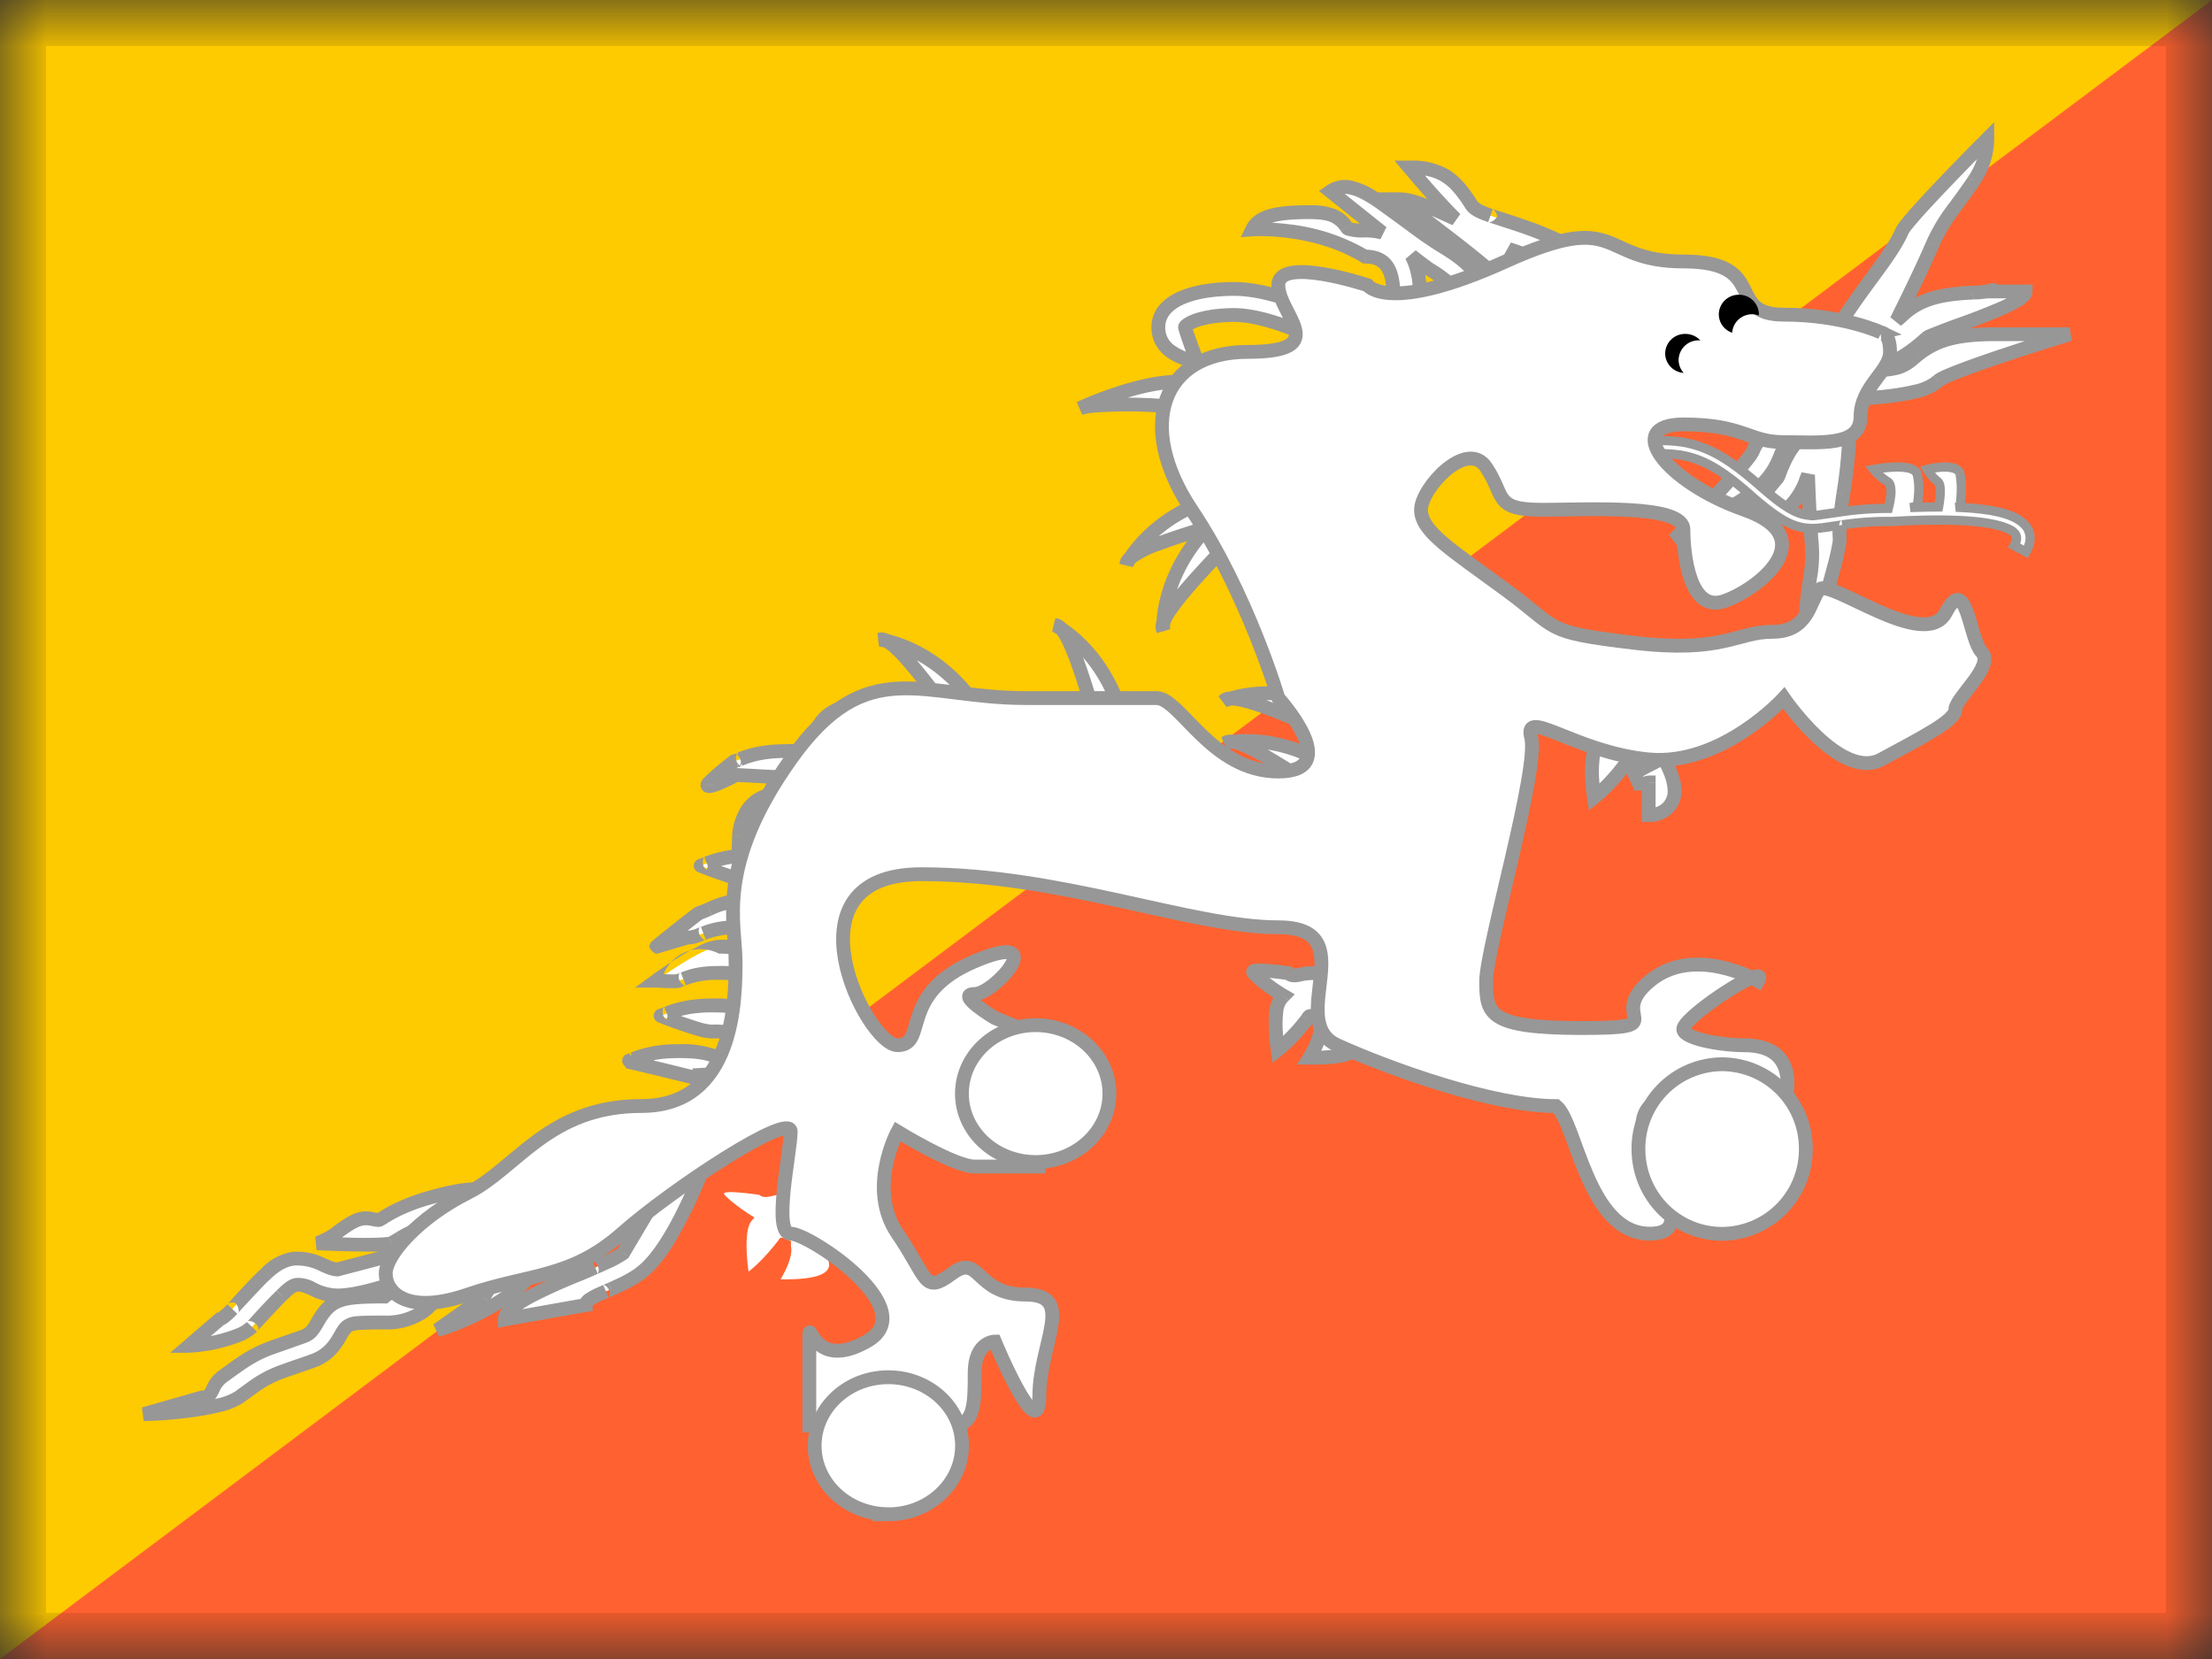 <svg xmlns="http://www.w3.org/2000/svg" fill="none" viewBox="0 0 24 18"><rect x="0" y="0" width="24" height="18" fill="#333333" stroke="none"/><g clip-path="url(#a)"><mask id="b" width="24" height="18" x="0" y="0" maskUnits="userSpaceOnUse" style="mask-type:luminance"><path fill="#fff" d="M0 0h24v18H0z"/></mask><g mask="url(#b)"><path fill="#FF6230" fill-rule="evenodd" d="M0 0h24v18H0V0Z" clip-rule="evenodd"/><path fill="#FECA00" fill-rule="evenodd" d="M0 0v18L24 0H0Z" clip-rule="evenodd"/><path fill="#fff" fill-rule="evenodd" d="m19.745 3.896.387.237-.357.205c.32 0 1.04-.029 1.22-.18l.033-.026c.135-.11 1.428-.506 1.428-.506h-.805c-.441 0-.654.07-.857.235l-.034.029c-.117.097-.188.124-.42.124l-.049.028.04-.076c.172.003.362-.105.576-.301.023-.021.149-.067.307-.124.318-.115.764-.276.764-.38h-.362l.006-.01.002-.001a.868.868 0 0 1-.218.025 2.874 2.874 0 0 0-.246.02c-.207.03-.37.091-.502.212a1.857 1.857 0 0 1-.08.07c.169-.34.299-.616.39-.826.05-.116.111-.22.191-.334l.044-.06a7.71 7.71 0 0 0 .213-.297.817.817 0 0 0 .146-.454s-.868.868-.929 1.007c-.064.15-.18.308-.32.499-.17.232-.376.512-.568.884Zm-2.64-.858.153-.24a3.783 3.783 0 0 0-.645-.311 14.654 14.654 0 0 0-.442-.147c-.125-.043-.18-.076-.208-.12-.19-.302-.34-.402-.672-.402 0 0 .268.324.5.557-.383-.178-.497-.213-.623-.213 0 0 1.124.828 1.123.907l.29.004c.002-.132-.07-.253-.212-.37a3.492 3.492 0 0 1 .736.336ZM14.92 2.16c-.202-.13-.349-.174-.485-.082l.56.447a.725.725 0 0 0-.185-.023.554.554 0 0 1-.183-.02l-.007-.003a.055.055 0 0 1-.011-.014l-.004-.005c-.078-.113-.176-.157-.4-.157-.354 0-.55.042-.62.187 0 0 .673-.045 1.225.295.23 0 .327.145.303.518l.29.017c.014-.225-.015-.408-.089-.544.102.079.176.136.196.148.15.09.239.169.267.222l.002.003a.03.03 0 0 1 .004.013c0 .004-.006.007-.018.016l-.006.005.174.226c.138-.1.18-.246.103-.392-.058-.11-.182-.217-.372-.333a4.187 4.187 0 0 1-.237-.157l-.113-.083c-.13-.096-.33-.242-.394-.284Zm-1.53 1.259c.214 0 .514.086.897.261l.123-.256c-.417-.191-.755-.288-1.02-.288-.463 0-.823.134-.823.416 0 .201.159.324.423.375 0 0-.133-.34-.133-.375 0-.013.03-.041.111-.072.105-.039.257-.061.422-.061Zm-.482.732-.042.28c-.41-.058-1.023-.05-1.152 0 0 0 .737-.345 1.194-.28Zm.377 1.52-.084-.272c-.567.166-.845.512-.94.656-.025.023-.039.044-.039.065 0 0 .013-.024.04-.065.107-.096.427-.207.839-.33-.404.425-.47.86-.48 1.032-.011.032-.012.058-.002.076 0 0-.002-.028.001-.076.052-.156.335-.47.694-.845l-.204-.19.175-.052Zm1.096 2.272.11-.262c-.541-.237-.977-.15-1.142-.101-.034 0-.058.009-.071.025 0 0 .025-.011.071-.025.165-.005.556.154 1.032.363Zm.1.404-.155.238c-.432-.288-.79-.513-.953-.536.172-.02.615-.03 1.107.298ZM13.3 8.06s.026-.007.074-.012c-.033-.005-.058-.002-.074.012Zm-1.4-.214.27-.083c-.165-.568-.511-.846-.655-.94-.023-.026-.045-.039-.066-.039 0 0 .025.012.066.039.109.123.239.524.384 1.023Zm-1.342-.233-.226.17c-.308-.419-.567-.752-.712-.83.168.04.588.183.938.66Zm-1.012-.674s.027.003.074.015c-.03-.017-.055-.022-.074-.015Zm8.544 1.117-.105.198.064-.033c.079.144.12.258.12.355 0 .16-.117.267-.28.267V8.49c-.033 0-.083.047-.083.087a.591.591 0 0 0-.078-.19l.109-.056c-.13-.053-.196-.047-.225-.01-.11.14-.214.25-.317.332 0 0-.065-.427.028-.546.168-.214.44-.214.767-.05Zm-3.311 2.856v-.354h-.57a.429.429 0 0 0-.092.013c-.053.011-.1.021-.138-.013 0 0-.407-.06-.382-.009.015.031.17.16.33.255a.503.503 0 0 0-.036.041c-.093.12-.028.547-.028.547a2.004 2.004 0 0 0 .328-.348c.018-.028.023-.035.134.02a.153.153 0 0 0 0 .063c.02.136-.116.348-.116.348h.002c.165 0 .526 0 .526-.16 0-.058-.056-.13-.117-.208a1.388 1.388 0 0 1-.11-.156l.037-.039h.232Z" clip-rule="evenodd"/><path fill="#979797" d="m20.132 4.133.037.065.11-.063-.107-.066-.04.064Zm-.387-.237-.067-.035-.032.062.06.037.039-.064Zm.03.442-.037-.065-.245.14h.282v-.075Zm1.22-.18-.047-.057.048.058Zm.033-.026-.047-.058.047.058Zm1.428-.506.022.071-.022-.146v.075Zm-1.662.235-.047-.058.047.058Zm-.034.029-.048-.058.048.058Zm-.42.124V3.94h-.02l-.017.01.037.065Zm-.049.028-.066-.034-.115.225.219-.126-.038-.065Zm.04-.076v-.075h-.046l-.021.041.066.034Zm.576-.301.05.055-.05-.055Zm.307-.124.025.07-.025-.07Zm.764-.38h.075v-.074h-.075v.075Zm-.362 0v-.074.075Zm0 0-.065-.037-.067.114.132-.001v-.075Zm0 0 .065.038v-.001l-.064-.038Zm.006-.01-.058-.046.058.047Zm.002-.001-.059-.047.059.047Zm-.002-.002-.026-.07.026.07Zm-.216.027.005.074-.005-.074Zm-.246.02.01.075-.01-.074Zm-.502.212.05.055-.05-.055Zm-.08.07-.068-.034.115.092-.047-.058Zm.39-.826-.069-.03.07.03Zm.191-.334.062.043-.062-.043Zm.044-.06.06.044-.06-.044Zm0 0-.059-.046-.001.001.06.044Zm0 0 .06.045.001-.001-.06-.045Zm0 0-.06-.045.06.044Zm.213-.297-.063-.04.063.04Zm.146-.454h.075v-.18l-.128.127.053.053Zm-.929 1.007-.068-.03.068.03Zm-.32.499.059.046.001-.002-.06-.044Zm0 0-.06-.046.06.046Zm0 0-.06-.046v.001l.06.045Zm-3.055-.215.063.04.041-.064-.066-.04-.038.064Zm-.153.241-.039.065.063.037.04-.062-.064-.04Zm-.492-.551.027-.07-.027.07Zm-.442-.147-.024.07.049-.141-.025.07Zm-.208-.12.064-.04-.064.04Zm-.672-.402v-.075h-.16l.102.123.058-.048Zm.5.557-.032.068.085-.12-.053.052Zm-.623-.213v-.075h-.229l.184.135.045-.06Zm1.123.907-.075-.001-.002.075.076.001V3.07Zm.29.004v.075l.074.001.001-.074-.075-.002Zm-.212-.37.024-.072-.072.13.048-.059Zm.14.048-.025.07.026-.07Zm-2.073-.674-.042-.062-.084.057.08.063.046-.058Zm.485.082-.04.063.04-.063Zm.076.365-.02.072.066-.13-.046.058Zm-.37-.043.03-.069-.03.07Zm0 0 .029-.07-.029.07Zm-.006-.003-.042.062.042-.062Zm-.011-.014-.061.043.061-.043Zm0 0-.062.042.061-.043Zm-.004-.005-.061.043.061-.043Zm-1.02.03-.068-.032-.055.116.128-.009-.005-.075Zm1.225.295-.04.064.019.011h.02v-.075Zm.303.518-.075-.005-.004.075.075.004.004-.074Zm.29.017-.004.075.075.004.004-.074-.075-.005Zm-.089-.544.046-.06-.112.095.066-.035Zm.196.148.04-.064-.04.064Zm.267.222-.066.035.066-.035Zm.002.003-.067.035.067-.035Zm.004.013.074.01-.074-.01Zm-.018.016-.043-.06.043.06Zm-.006.005-.044-.061-.062.045.047.061.06-.045Zm.174.226-.059.046.045.058.059-.043-.045-.06Zm.103-.392-.067.035.067-.035Zm-.372-.333-.039.064.04-.064Zm-.237-.157-.044.06.043-.06Zm-.113-.083-.045.06.045-.06Zm0 0 .044-.06-.044.06Zm0 0 .044-.06-.044.06Zm0 0-.045.06.045-.06Zm-1.027 1.236-.032.068.067.03.032-.065-.067-.033Zm.123-.256.068.033.033-.07-.07-.031-.03.068Zm-1.42.503L12.976 4l.134.025-.05-.126-.07.027Zm-.022-.447.027.07-.027-.07Zm-.102.95-.011.075.074.01.01-.073-.073-.011Zm.042-.28.074.012.011-.075-.075-.01-.01.074Zm-1.194.28-.032-.067.059.138-.027-.07Zm1.487.969.072-.022-.022-.07-.07.02.02.072Zm.084.271.02.072.074-.021-.023-.073-.071.022Zm-1.063.45h-.075l.143.033-.068-.033Zm.879-.396.054.052.194-.204-.27.08.022.072Zm-.482 1.109-.065.037.14-.042-.075.005Zm.695-.921.055.052.052-.055-.056-.052-.05.055Zm-.204-.19-.022-.072-.125.038.096.089.05-.055Zm1.381 1.96.07.029.028-.068-.068-.03-.03.068Zm-.11.26-.03.07.07.03.029-.07-.07-.03Zm-1.103-.337-.058-.048.088.116-.03-.068Zm1.048.98-.041.063.063.042.041-.064-.063-.04Zm.154-.238.063.04.04-.061-.061-.041-.042.062ZM13.3 8.06l-.049-.058.066.13-.017-.072Zm-1.13-.297.023.072.07-.022-.02-.071-.072.02Zm-.27.083-.072.021.02.073.074-.022-.023-.072Zm-.45-1.062v-.075l-.034.142.033-.067Zm-1.118 1-.06.044.044.061.061-.045-.045-.06Zm.226-.171.045.06.06-.045-.045-.06-.06.045Zm-1.012-.674-.026-.07.017.145.009-.075Zm8.44 1.315-.067-.035-.112.211.213-.11-.035-.066Zm.104-.198.066.035.036-.068-.069-.034-.033.067Zm-.041.165.066-.036-.035-.065-.066.034.035.067Zm-.16.622h-.076v.075h.075v-.075Zm0-.354h.074v-.075h-.075v.075Zm-.161-.102-.035-.067-.068.035.037.068.066-.036Zm.109-.057.034.067.144-.074-.15-.062-.028.07Zm-.225-.01.059.047-.059-.047Zm-.317.332-.074.011.019.129.102-.081-.047-.059Zm.028-.546-.059-.047.06.047Zm-2.544 2.452h.075v-.075h-.075v.075Zm0 .354v.075h.075v-.075h-.075Zm-.662-.34.016.072-.016-.073Zm-.138-.014.05-.055-.016-.016-.023-.003-.01.074Zm-.382-.009-.068.033.068-.033Zm.33.255.054.053.067-.069-.083-.049-.038.065Zm-.036.041.059.046-.059-.046Zm-.028.547-.075.01.02.13.101-.082-.046-.058Zm.317-.332-.06-.046.06.046Zm.011-.016.063.041-.063-.041Zm.134.02.072.02.019-.06-.058-.028-.033.067Zm0 .063.074-.01-.074.01Zm-.116.348-.063-.04-.075.115h.138v-.075Zm.002 0V11.4v.075Zm.41-.368-.06.045.06-.045Zm-.11-.156-.055-.051-.038.04.028.048.065-.037Zm.037-.039v-.075h-.033l-.022.024.054.051Zm5.624-6.843-.388-.237-.078.128.387.237.079-.128Zm-.36.334.357-.205-.074-.13-.357.205.074.13Zm1.136-.302a.52.52 0 0 1-.192.076c-.093.023-.207.04-.326.053a6.604 6.604 0 0 1-.655.033v.15c.162 0 .425-.008.67-.034.124-.013.244-.031.346-.056a.65.65 0 0 0 .253-.106l-.096-.116Zm.032-.026-.032.026.096.116.032-.027-.096-.115Zm1.476-.45-.022-.07h-.003a1.393 1.393 0 0 0-.053.016 35.223 35.223 0 0 0-.609.196c-.17.056-.346.116-.487.17a3.61 3.61 0 0 0-.184.073.564.564 0 0 0-.117.064l.095.116a.474.474 0 0 1 .082-.043c.047-.02.107-.044.176-.07.14-.052.313-.112.482-.168a32.52 32.52 0 0 1 .607-.194l.04-.013.012-.003.002-.001h.001l-.022-.072Zm-.805.076h.805v-.15h-.805v.15Zm-.81.218c.185-.15.378-.218.81-.218v-.15c-.451 0-.683.072-.904.252l.095.116Zm-.033.028.034-.028-.096-.115-.034.028.096.115Zm-.468.142a.935.935 0 0 0 .275-.029.544.544 0 0 0 .193-.113l-.096-.115a.397.397 0 0 1-.141.085.798.798 0 0 1-.23.022v.15Zm-.011.018.049-.028-.075-.13-.049.028.075.13Zm-.066-.175-.038.076.133.068.039-.075-.133-.069Zm.593-.323c-.212.194-.383.285-.525.282l-.002.15c.203.003.412-.123.628-.321l-.101-.11Zm.332-.139a9.474 9.474 0 0 0-.277.107.223.223 0 0 0-.055.032l.101.111c-.004.004-.002.001.017-.007a9.288 9.288 0 0 1 .266-.101l-.052-.142Zm.715-.308c0-.014.007-.018 0-.009a.223.223 0 0 1-.041.033 1.26 1.26 0 0 1-.177.092 7.866 7.866 0 0 1-.497.192l.051.141c.159-.057.352-.127.507-.196.077-.034.147-.07.2-.104a.363.363 0 0 0 .069-.058.139.139 0 0 0 .038-.091h-.15Zm-.287.075h.362v-.15h-.362v.15Zm0 0v-.15.15Zm-.064-.115v.002l.128.076.001-.002-.129-.076Zm.011-.017a.145.145 0 0 0-.011.018l.13.075-.119-.093Zm.002-.002-.001.002.117.093.002-.002-.118-.093Zm.083.115-.004.001s-.007.002-.016.002c-.002 0-.041.003-.065-.034a.075.075 0 0 1-.006-.069l.007-.013.001-.002.118.094.001-.002.003-.005a.079.079 0 0 0 .014-.037.075.075 0 0 0-.012-.047c-.024-.037-.063-.035-.066-.035-.009 0-.016.003-.018.003l-.01.003.053.141Zm-.238.031a.916.916 0 0 0 .238-.031l-.052-.14a.843.843 0 0 1-.195.022l.01.15Zm-.24.021a2.37 2.37 0 0 1 .24-.02l-.009-.15a2.932 2.932 0 0 0-.251.022l.02.148Zm-.462.192c.118-.107.265-.165.462-.192l-.02-.148c-.216.03-.396.095-.543.23l.101.11Zm-.083.073c.027-.022.055-.046.083-.073l-.101-.11a1.78 1.78 0 0 1-.077.067l.095.116Zm.274-.914c-.09.209-.22.482-.389.822l.135.067c.17-.34.3-.617.392-.829l-.138-.06Zm.199-.347a1.942 1.942 0 0 0-.199.347l.138.06c.048-.11.106-.21.184-.321l-.123-.086Zm.045-.062-.045.062.123.086.043-.059-.121-.089Zm0 0 .12.09V2.3l-.12-.089Zm.001-.001.119.091-.119-.091Zm0 .001h-.001l.121.089-.12-.089Zm.21-.293a8.382 8.382 0 0 1-.21.293l.12.089c.063-.086.179-.242.216-.301l-.127-.08Zm.133-.413a.74.74 0 0 1-.134.413l.127.08a.892.892 0 0 0 .157-.493h-.15Zm-.785 1.037a.445.445 0 0 1 .047-.066c.029-.036.067-.08.111-.13.09-.1.203-.22.315-.337a30.79 30.79 0 0 1 .43-.44l.008-.008.002-.002-.053-.054-.053-.053v.001a.16.16 0 0 1-.01.01l-.027.027-.1.1c-.082.084-.193.197-.306.315-.112.117-.227.24-.318.341a4.778 4.778 0 0 0-.116.136.527.527 0 0 0-.067.1l.137.06Zm-.329.513c.138-.188.26-.354.33-.513l-.138-.06c-.061.14-.171.291-.313.484l.121.09Zm-.001.002-.118-.093.118.093Zm0 0-.119-.092.119.092Zm-.56.872c.188-.366.39-.642.561-.874l-.12-.089c-.171.233-.38.517-.575.894l.133.07Zm-2.618-1.173-.152.241.126.08.153-.24-.127-.08Zm-.607-.2c.212.079.416.175.632.305l.077-.129a3.859 3.859 0 0 0-.656-.317l-.053.14Zm-.391-.288h.002l.004.002a.146.146 0 0 1 .044.075.139.139 0 0 1-.089.068l-.004-.001h-.002l-.001-.001h.001l.01.003a11.348 11.348 0 0 1 .16.052c.096.031.207.068.266.09l.053-.14a8.6 8.6 0 0 0-.397-.133l-.037-.012-.01-.003h-.003v-.001h-.004l-.004-.002a.14.14 0 0 0-.089.068c.009.04.04.072.044.074l.004.002h.002l.05-.141ZM15.9 2.26c.043.069.123.108.247.15l.049-.141c-.127-.044-.158-.07-.17-.089l-.126.08Zm-.61-.367c.16 0 .265.024.351.077.088.053.165.142.259.29l.127-.08c-.098-.154-.19-.266-.308-.338a.788.788 0 0 0-.428-.099v.15Zm.554.43a8.007 8.007 0 0 1-.484-.539l-.008-.01-.003-.003-.058.047-.058.048.003.004.01.01a13.052 13.052 0 0 0 .152.178c.096.111.222.252.34.37l.106-.105Zm-.676-.086c.107 0 .205.027.591.206l.064-.136c-.381-.177-.51-.22-.655-.22v.15Zm1.198.833a.096.096 0 0 0-.012-.046.496.496 0 0 0-.058-.07 2.383 2.383 0 0 0-.132-.117 12.36 12.36 0 0 0-.389-.31 33.11 33.11 0 0 0-.55-.416l-.01-.007a.063.063 0 0 1-.003-.003l-.044.06-.045.061.003.002.01.007.035.027a34.115 34.115 0 0 1 .513.387c.14.108.28.218.383.306a2.284 2.284 0 0 1 .152.141l.002.003-.003-.007a.065.065 0 0 1-.002-.02l.15.002Zm.216-.072-.29-.004-.003.15.291.004.002-.15Zm-.26-.238c.132.11.186.212.184.312l.15.003c.003-.165-.088-.306-.239-.43l-.096.115Zm.214-.08a4.964 4.964 0 0 0-.143-.049l-.047.142.138.048.052-.14Zm.607.294a3.564 3.564 0 0 0-.607-.293l-.052.14c.195.073.382.161.582.282l.078-.129Zm-2.665-.835c.05-.034.1-.043.161-.03.065.012.143.05.241.113l.082-.126a.883.883 0 0 0-.293-.135.349.349 0 0 0-.275.054l.084.124Zm.565.326-.383-.306-.128-.102-.036-.028a.751.751 0 0 0-.013-.01l-.047.058-.047.058.001.001.003.002a.702.702 0 0 1 .01.008l.035.028a99.505 99.505 0 0 0 .512.409l.093-.118Zm-.232.111a.65.65 0 0 1 .167.02l.038-.145a.799.799 0 0 0-.205-.025v.15Zm-.212-.025a.611.611 0 0 0 .212.025v-.15a.516.516 0 0 1-.155-.014l-.057.139Zm0 0 .057-.139-.057.139Zm-.02-.01.02.01.057-.14c-.002 0-.001 0 0 0l.007.005-.084.124Zm-.03-.034c.002.004.006.01.01.013.003.006.01.013.02.02l.084-.124c.008.005.012.01.013.011h-.001l-.004-.006-.122.086Zm-.001 0 .123-.086-.123.085Zm-.003-.005.003.004.123-.086-.003-.004-.123.086Zm-.338-.125c.107 0 .176.011.225.03a.25.25 0 0 1 .113.095l.123-.086a.39.39 0 0 0-.18-.147.754.754 0 0 0-.281-.042v.15Zm-.553.145c.022-.047.066-.083.156-.108.091-.026.22-.037.397-.037v-.15c-.179 0-.325.01-.438.042-.114.032-.203.09-.25.188l.135.065Zm1.196.199a2.17 2.17 0 0 0-.849-.286 2.623 2.623 0 0 0-.411-.021h-.009l.005.075.005.075h.006a1.202 1.202 0 0 1 .102-.002c.07.001.168.006.283.021.231.03.526.103.79.265l.078-.127Zm.34.585c.011-.19-.006-.338-.068-.442-.068-.111-.179-.155-.311-.155v.15c.097 0 .15.03.182.083.038.062.058.172.046.355l.15.01Zm.219-.062-.29-.017-.01.15.29.017.01-.15Zm-.16-.434c.064.12.094.288.08.504l.15.01c.015-.233-.015-.432-.097-.585l-.133.071Zm.301.049a4.51 4.51 0 0 1-.189-.143l-.092.118c.099.077.178.138.203.153l.078-.128Zm.294.251a.436.436 0 0 0-.106-.12 1.539 1.539 0 0 0-.188-.131l-.078.128c.073.044.129.084.17.118a.33.33 0 0 1 .07.075l.132-.07Zm.002.003-.002-.003-.132.07.001.003.133-.07Zm.012.059a.085.085 0 0 0-.005-.044l-.007-.015-.133.07.002.003-.002-.003a.065.065 0 0 1-.003-.033l.148.022Zm-.048.066.02-.015a.086.086 0 0 0 .028-.051l-.148-.022a.067.067 0 0 1 .011-.03l.009-.009a.325.325 0 0 1-.007.005l.087.122Zm-.006.004.007-.004-.088-.122-.007.005.088.121Zm.19.12-.175-.226-.118.091.174.227.119-.092Zm-.024-.31c.03.057.036.11.023.158a.256.256 0 0 1-.103.137l.089.122a.405.405 0 0 0 .16-.22.364.364 0 0 0-.036-.268l-.133.07Zm-.344-.305c.188.114.296.213.344.304l.133-.07c-.068-.129-.206-.245-.399-.362l-.078.128Zm-.242-.16c.085.06.164.113.242.16l.078-.128a4.068 4.068 0 0 1-.233-.155l-.087.123Zm-.114-.083.114.083.087-.123-.112-.081-.089.12Zm0 0 .09-.121-.09.12Zm0 0 .09-.121-.09.12Zm0 0 .089-.122-.088.122Zm-.39-.282c.062.04.258.185.39.281l.089-.12c-.129-.095-.33-.244-.397-.287l-.082.126Zm-.561 1.389c-.385-.176-.698-.268-.928-.268v.15c.197 0 .486.08.865.254l.063-.136Zm.025-.22-.124.255.135.066.124-.256-.135-.066Zm-.953-.181c.249 0 .575.091.99.281l.062-.136c-.421-.193-.771-.295-1.052-.295v.15Zm-.748.341c0-.1.061-.184.194-.246.135-.062.328-.095.554-.095v-.15c-.237 0-.455.034-.617.11-.163.075-.281.2-.281.381h.15Zm.362.301a.597.597 0 0 1-.276-.114.233.233 0 0 1-.086-.187h-.15c0 .123.05.225.138.301.087.074.207.12.345.148l.029-.148Zm-.222-.301c0 .01.002.021.003.026a4.811 4.811 0 0 0 .128.361l.005.011.001.003v.001l.07-.027.07-.027v-.001l-.001-.003-.004-.01-.015-.04a10.512 10.512 0 0 1-.104-.288.183.183 0 0 1-.003-.012v.006h-.15Zm.16-.142a.455.455 0 0 0-.103.052.172.172 0 0 0-.034.03.095.095 0 0 0-.023.06h.15a.062.062 0 0 1-.006.026l-.005.01.005-.004a.314.314 0 0 1 .069-.033l-.053-.141Zm.448-.066c-.17 0-.332.023-.448.066l.053.14c.093-.034.235-.056.395-.056v-.15Zm-.45 1.098.042-.28-.149-.022-.042.28.149.022Zm-1.2.059a.715.715 0 0 1 .157-.025 4.915 4.915 0 0 1 .958.029l.021-.148a5.062 5.062 0 0 0-.992-.03.812.812 0 0 0-.197.034l.054.14Zm1.178-.424c-.247-.036-.56.04-.802.118a4.33 4.33 0 0 0-.425.164l-.007.003h-.001v.001h-.001l.032.068.032.068.001-.001.006-.003.024-.01a3.698 3.698 0 0 1 .386-.147c.24-.078.524-.143.734-.113l.021-.148Zm.212 1.344.083.271.143-.044-.083-.271-.143.044Zm-.806.675c.088-.134.353-.466.898-.625l-.042-.144c-.59.172-.88.533-.981.687l.125.082Zm-.113-.097c-.03.027-.064.068-.064.121h.15c0 .006-.002.01 0 .007a.078.078 0 0 1 .014-.016l-.1-.112Zm.011.121.068.033.001-.002.006-.011a.769.769 0 0 1 .027-.044l-.125-.082a.928.928 0 0 0-.04.067l-.003.004v.001l.066.034Zm.857-.467a8.307 8.307 0 0 0-.539.177 1.15 1.15 0 0 0-.329.169l.1.112a1.04 1.04 0 0 1 .282-.14 7.87 7.87 0 0 1 .53-.175l-.044-.143Zm-.384 1.108c.01-.16.072-.576.46-.985l-.109-.103c-.419.442-.49.896-.5 1.08l.15.008Zm-.146-.028c-.013.039-.022.09.005.137l.13-.075.003.007c0-.003 0-.01.005-.022l-.143-.047Zm.07.1.075-.005V6.81l.001-.05-.15-.01a.95.95 0 0 0 0 .083v.002l.074-.004Zm.641-.973c-.18.188-.342.362-.465.508a3.022 3.022 0 0 0-.157.201.693.693 0 0 0-.089.164l.143.047a.554.554 0 0 1 .07-.126 2.67 2.67 0 0 1 .147-.189c.12-.143.28-.314.46-.501l-.109-.104Zm-.201-.083.204.19.102-.11-.204-.19-.102.11Zm.205-.179-.176.052.043.144.175-.052-.042-.144Zm1.158 2.054-.11.262.138.058.11-.261-.138-.059Zm-1.051 0c.153-.047.57-.13 1.09.098l.06-.137c-.562-.247-1.017-.158-1.193-.105l.043.144Zm-.024-.147c-.04.001-.092.01-.127.052l.115.096c-.004.005-.007.005-.005.005a.066.066 0 0 1 .021-.003l-.004-.15Zm-.07.1.03.068h.003l.012-.005a.78.78 0 0 1 .049-.016l-.043-.144a.94.94 0 0 0-.079.027h-.001v.001l.03.069Zm1.134.27a11.705 11.705 0 0 0-.637-.264 2.675 2.675 0 0 0-.242-.079.692.692 0 0 0-.185-.027l.004.15a.554.554 0 0 1 .143.023c.064.016.14.041.228.073.176.065.39.156.629.26l.06-.137Zm-.022.751.154-.238-.126-.082-.154.239.126.081Zm-1.026-.503c.03.004.075.02.136.047.06.028.131.066.212.112.162.094.357.221.574.366l.083-.125a11.69 11.69 0 0 0-.582-.37 2.68 2.68 0 0 0-.225-.12.692.692 0 0 0-.177-.059l-.021.149Zm1.159.162c-.511-.341-.974-.332-1.157-.31l.017.148c.16-.019.584-.029 1.057.287l.083-.125ZM13.3 8.06l.017.073a.604.604 0 0 0 .015-.003.811.811 0 0 1 .051-.008l-.017-.149a.954.954 0 0 0-.082.013h-.001l-.001.001.018.073Zm.085-.087c-.04-.005-.093-.005-.134.03l.097.114c-.005.004-.008.004-.006.004h.022l.021-.148Zm-1.236-.282-.272.084.045.143.27-.083-.043-.144Zm-.676-.806c.134.089.466.353.626.899l.144-.042c-.173-.59-.533-.88-.687-.982l-.083.125Zm.098-.112c-.027-.03-.068-.064-.122-.064v.15c-.006 0-.008-.002-.006 0a.08.08 0 0 1 .016.014l.112-.1Zm-.122.011-.033.067.003.002a.81.81 0 0 1 .055.033l.082-.126a.95.95 0 0 0-.067-.04l-.004-.002h-.002v-.001l-.034.067Zm.523 1.041c-.073-.25-.143-.477-.208-.657a2.683 2.683 0 0 0-.096-.236.693.693 0 0 0-.097-.16l-.112.1c.02.023.045.064.074.125.028.06.058.134.09.222.063.176.132.399.205.648l.144-.042Zm-1.595.019.226-.172-.09-.12-.226.172.09.12Zm-.793-.824a.554.554 0 0 1 .112.09c.048.047.101.107.161.179.12.143.26.33.414.54l.121-.09c-.154-.21-.297-.4-.42-.546a2.687 2.687 0 0 0-.17-.19.692.692 0 0 0-.146-.116l-.072.133Zm1.034.548c-.363-.495-.801-.645-.98-.687l-.035.146c.156.036.558.172.895.63l.12-.089ZM9.546 6.94l-.009.075a.186.186 0 0 1 .016.002.806.806 0 0 1 .05.01l.034-.145a.947.947 0 0 0-.081-.016h-.002l-.008.074Zm.11-.052c-.036-.019-.086-.036-.136-.018l.051.14-.006.002.02.009.07-.133Zm8.396 1.402.104-.198-.133-.07-.104.198.133.07Zm-.038-.135-.063.033.069.133.063-.033-.069-.133Zm.23.422c0-.117-.05-.244-.13-.391l-.131.072c.078.142.11.241.11.319h.15Zm-.356.342a.364.364 0 0 0 .253-.094.335.335 0 0 0 .103-.248h-.15a.185.185 0 0 1-.055.139.214.214 0 0 1-.15.053v.15Zm-.075-.429v.354h.15V8.49h-.15Zm.068.087c0 .005-.002.007 0 .004a.048.048 0 0 1 .017-.017.032.032 0 0 1-.01.001v-.15a.132.132 0 0 0-.062.017.192.192 0 0 0-.044.033.163.163 0 0 0-.051.112h.15Zm-.219-.153a1.113 1.113 0 0 1 .067.147c.002.01.002.01.002.006h.15a.176.176 0 0 0-.008-.047 1.237 1.237 0 0 0-.08-.179l-.13.073Zm.14-.16-.108.057.068.133.11-.056-.07-.133Zm-.131.104c-.004.004-.006 0 .014 0 .023 0 .062.007.123.033l.057-.139a.504.504 0 0 0-.178-.045.16.16 0 0 0-.134.058l.118.093Zm-.33.344c.11-.087.218-.202.33-.344l-.118-.093a1.935 1.935 0 0 1-.305.32l.093.117Zm-.077-.652a.355.355 0 0 0-.059.173 1.248 1.248 0 0 0-.006.194 2.388 2.388 0 0 0 .021.236v.001l.075-.01.074-.012v-.004l-.003-.013a2.733 2.733 0 0 1-.017-.203 1.11 1.11 0 0 1 .005-.17.224.224 0 0 1 .028-.1l-.118-.092Zm.86-.07a.993.993 0 0 0-.481-.125.495.495 0 0 0-.379.195l.118.093a.345.345 0 0 1 .268-.138.848.848 0 0 1 .406.109l.067-.134Zm-3.42 2.57v.353h.15v-.354h-.15Zm-.495.074h.57v-.15h-.57v.15Zm-.076.011a.363.363 0 0 1 .076-.01v-.15a.507.507 0 0 0-.108.014l.032.146Zm-.204-.03c.071.064.16.04.204.03l-.032-.146a.282.282 0 0 1-.058.009c-.009 0-.01-.002-.013-.004l-.101.11Zm-.265-.098a.067.067 0 0 1-.005.067.058.058 0 0 1-.027.022l.017-.001c.03-.001.074 0 .123.005a3.422 3.422 0 0 1 .18.021l.012.002h.004l.011-.074.011-.074h-.005a1.285 1.285 0 0 1-.06-.009 3.581 3.581 0 0 0-.14-.015 1.171 1.171 0 0 0-.143-.006.214.214 0 0 0-.062.01.093.093 0 0 0-.045.035.083.083 0 0 0-.006.083l.135-.066Zm.301.223a2.006 2.006 0 0 1-.282-.205.332.332 0 0 1-.019-.019c-.005-.006-.003-.005 0 .001l-.135.066a.15.15 0 0 0 .024.033 1.309 1.309 0 0 0 .108.096c.063.05.144.108.228.157l.076-.129Zm-.015.152a.422.422 0 0 1 .03-.034l-.106-.106a.553.553 0 0 0-.042.048l.118.093Zm-.087.5.074-.01v-.005l-.003-.013a2.209 2.209 0 0 1-.017-.203 1.097 1.097 0 0 1 .005-.17.223.223 0 0 1 .028-.098l-.118-.093a.355.355 0 0 0-.06.173 1.248 1.248 0 0 0-.005.194 2.325 2.325 0 0 0 .019.217l.002.015v.005l.075-.011Zm.258-.377a1.928 1.928 0 0 1-.305.319l.093.117c.11-.086.218-.202.33-.344l-.118-.092Zm.007-.011-.007.01.118.093.015-.02-.126-.083Zm.23-.007a1.128 1.128 0 0 0-.07-.032.21.21 0 0 0-.058-.016.1.1 0 0 0-.072.02.144.144 0 0 0-.03.035l.126.082.002-.004h.001l-.002.001a.052.052 0 0 1-.039.015l.016.006c.014.006.033.014.06.028l.066-.135Zm.041.12c-.004-.025-.001-.032-.002-.031l-.143-.043a.223.223 0 0 0-.003.096l.148-.021Zm-.19.359.063.04.002-.003a.235.235 0 0 0 .005-.007l.016-.028a1.92 1.92 0 0 0 .048-.094.792.792 0 0 0 .045-.125.365.365 0 0 0 .011-.141l-.148.021c.003.02 0 .048-.009.082a.984.984 0 0 1-.092.206l-.003.007-.001.001.063.041Zm.002-.075h-.002v.15h.002v-.15Zm.45-.085c0 .006 0 .015-.023.029a.348.348 0 0 1-.115.037 1.862 1.862 0 0 1-.312.019v.15c.081 0 .22 0 .338-.021a.491.491 0 0 0 .168-.058.182.182 0 0 0 .095-.156h-.15Zm-.1-.163c.031.04.058.075.077.106.02.032.024.05.024.057h.15a.267.267 0 0 0-.047-.135c-.024-.04-.056-.08-.085-.12l-.119.092Zm-.115-.164c.034.06.078.116.115.164l.119-.091a1.326 1.326 0 0 1-.104-.147l-.13.074Zm.047-.127-.037.039.11.102.036-.039-.11-.102Zm.286-.024h-.232v.15h.232v-.15Z"/><path fill="#fff" fill-rule="evenodd" d="m19.686 4.508.383-.002c.006.34-.035.622-.068.856-.028.192-.05.351-.04.483.012.122-.286 1.096-.286 1.096a.625.625 0 0 1-.073-.377 6.534 6.534 0 0 1 .048-.358c.014-.113.017-.212.008-.313a14.21 14.21 0 0 1-.04-.74l-.032.083a.789.789 0 0 1-.288.362c-.05.037-.083.06-.174.12a.8.8 0 0 0-.15.111c-.003.004-.003.003-.002 0v-.012l-.268.155c-.041-.071.226-.375.416-.59.094-.108.17-.194.178-.218.08-.228.179-.384.308-.456l-.002-.07-.025.041c-.172.1-.214.149-.262.267l-.014.034c-.084.201-.214.341-.542.53l-.598.346s.802-.83.858-.964l.013-.032c.075-.182.597-.51.836-.648l-.184.296Z" clip-rule="evenodd"/><path fill="#979797" d="m19.686 4.508-.064-.04-.071.115h.135v-.075Zm.383-.002.075-.001-.002-.074h-.074v.075ZM20 5.362l.074.01-.074-.01Zm-.04.483.075-.007-.074.007Zm-.286 1.096-.065.037.086.15.05-.165-.071-.022Zm-.073-.377.075.006-.075-.006Zm.04-.297.073.011-.074-.01Zm.008-.06-.074-.01.074.01Zm.008-.314.075-.007-.075.007Zm-.04-.74.075-.002-.144-.027.069.03Zm-.032.083.071.025-.07-.025Zm-.288.362-.046-.06.046.06Zm-.174.12-.042-.063.041.063Zm-.15.111.057.05-.057-.05Zm-.002 0 .073.013-.073-.014Zm0-.002.074.013-.074-.013Zm0-.009-.072-.02-.002.01v.008l.075.002Zm0 0 .073.02.002-.009v-.008l-.074-.003Zm0-.001.076.003.005-.136-.118.068.038.065Zm-.268.155-.065.038.037.064.065-.037-.037-.065Zm.416-.59-.054-.053-.003.003.057.05Zm0 0 .054.052.002-.003-.056-.05Zm.178-.218.071.025-.07-.025Zm.308-.456.036.065.04-.022-.001-.045-.075.002Zm-.002-.07h.075l-.005-.253-.133.214.063.04Zm-.025.041.037.065.017-.01.01-.015-.064-.04Zm-.262.267.07.028-.07-.028Zm-.014.034.07.029-.07-.03Zm-.542.53.038.065-.038-.065Zm-.598.346-.054-.053.091.118-.037-.065Zm.858-.964.07.029-.07-.029Zm.013-.032.07.028-.07-.028Zm.836-.648.063.04-.1-.104.037.064Zm-.184.37.383-.001v-.15l-.383.002v.15Zm.308-.075a4.97 4.97 0 0 1-.068.844l.149.021c.034-.233.075-.521.069-.867l-.15.002Zm-.068.844c-.027.19-.051.358-.039.5l.15-.013a2.2 2.2 0 0 1 .038-.466l-.149-.02Zm-.039.5-.001.018a2.67 2.67 0 0 1-.037.181 25.83 25.83 0 0 1-.242.858l-.003.008v.002l.07.023.073.022V6.96l.003-.009.01-.03c.007-.028.02-.066.033-.113l.102-.349c.036-.13.073-.264.1-.374.013-.055.024-.104.031-.144a.43.43 0 0 0 .01-.103l-.149.013Zm-.147 1.052a.55.55 0 0 1-.063-.333l-.15-.011a.7.7 0 0 0 .083.42l.13-.076Zm-.063-.333c.003-.05.025-.202.038-.292l-.148-.022a6.73 6.73 0 0 0-.04.303l.15.01Zm.038-.292.01-.063-.15-.018-.008.06.148.021Zm.01-.063a1.54 1.54 0 0 0 .008-.329l-.15.013c.009.096.006.189-.007.298l.148.018Zm.008-.329c-.016-.183-.03-.427-.04-.735l-.15.005c.01.309.024.557.04.743l.15-.013Zm-.076-.625.03-.079-.138-.058a1.567 1.567 0 0 0-.033.087l.141.05Zm-.314.396a.862.862 0 0 0 .314-.396l-.141-.05a.715.715 0 0 1-.264.327l.091.12Zm-.178.124c.091-.06.127-.085.178-.124l-.09-.12a2.538 2.538 0 0 1-.17.118l.082.126Zm-.134.097a.773.773 0 0 1 .134-.097l-.083-.126a.842.842 0 0 0-.165.125l.114.098Zm-.133-.063v.002l-.001.005v.017c0 .005.001.014.006.024a.075.075 0 0 0 .108.032c.007-.004.012-.009.013-.01l.007-.007-.114-.098.003-.003.012-.01a.075.075 0 0 1 .114.055v.02l-.148-.027Zm0-.002v.002l.148.027V5.84l-.148-.027Zm0 .003v-.002l.148.025c.002-.009.002-.016.002-.019l-.15-.004Zm.002-.017.145.038L18.9 5.8Zm-.002.015.15.007V5.82l-.15-.006Zm-.157.223.27-.155-.076-.13-.269.155.075.13Zm.322-.705c-.094.107-.21.24-.298.354a1.246 1.246 0 0 0-.107.159.319.319 0 0 0-.029.073.124.124 0 0 0 .01.092l.13-.075c.009.016.004.027.006.018a.174.174 0 0 1 .016-.038 1.1 1.1 0 0 1 .094-.138c.083-.11.195-.237.29-.346l-.112-.099Zm.003-.003.108.105-.108-.105Zm.162-.19c.002-.006.002-.005-.008.01a7.958 7.958 0 0 1-.156.184l.112.098a8.505 8.505 0 0 0 .164-.193.2.2 0 0 0 .029-.049l-.142-.05Zm.341-.497c-.154.087-.26.266-.341.497l.141.05c.079-.224.17-.357.273-.416l-.073-.13Zm.112.064-.002-.069-.15.003.002.07.15-.004Zm-.038.013.025-.04-.127-.08-.026.04.128.08Zm-.257.255a.338.338 0 0 1 .07-.117.727.727 0 0 1 .16-.113l-.075-.13a.864.864 0 0 0-.193.14.486.486 0 0 0-.1.163l.138.057Zm-.014.034.014-.034-.138-.057-.014.034.138.057Zm-.573.567c.335-.193.48-.344.573-.566l-.138-.058c-.076.18-.19.31-.51.494l.075.13Zm-.599.346.599-.346-.075-.13-.599.346.075.13Zm.752-1.058a.421.421 0 0 1-.043.063 3.128 3.128 0 0 1-.102.124c-.083.096-.187.211-.29.323l-.282.3-.091.095-.026.026-.007.007-.001.002h-.001l.054.053.054.052.002-.003.007-.007.026-.026a46.952 46.952 0 0 0 .374-.397c.104-.112.21-.23.294-.327.042-.049.08-.093.108-.13a.507.507 0 0 0 .062-.097l-.138-.058Zm.013-.031-.013.032.138.057.014-.033-.139-.056Zm.867-.684a6.23 6.23 0 0 0-.485.31 2.528 2.528 0 0 0-.235.188.588.588 0 0 0-.147.186l.139.056a.46.46 0 0 1 .11-.131c.06-.056.137-.116.22-.176a6.06 6.06 0 0 1 .473-.304l-.075-.13Zm-.082.4.183-.296-.127-.08-.184.296.128.08Z"/><path fill="#fff" fill-rule="evenodd" d="M9.038 12.964v.354h-.23l-.038.039c.031.054.072.106.11.155.061.08.116.15.116.209 0 .16-.36.16-.525.16h-.003s.136-.212.116-.348a.152.152 0 0 1 .001-.064c-.112-.054-.116-.047-.134-.02l-.012.017c-.109.139-.214.25-.317.331 0 0-.065-.427.029-.546a.473.473 0 0 1 .036-.041c-.161-.096-.316-.224-.33-.255-.026-.051.382.009.382.009.038.034.084.024.137.013a.4.4 0 0 1 .092-.013h.57Zm12.943-6.976-.127-.068c.06-.107.018-.169-.173-.22-.222-.058-.607-.073-1.155-.042a3.337 3.337 0 0 0-.539.037c.007-.001-.17.026-.212.03a.747.747 0 0 1-.187.004c-.164-.021-.319-.115-.59-.353-.251-.22-.424-.335-.592-.394-.172-.06-.293-.067-.746-.06-.123.002-.2.002-.29.002v-.141c.089 0 .166 0 .288-.003.472-.007.602 0 .797.07.19.066.376.19.64.42.252.221.385.302.512.318a.637.637 0 0 1 .04.006c.027.003.055 0 .245-.028l.073-.011c.174-.026.332-.039.523-.039.02-.077.057-.252-.01-.292a.62.62 0 0 1-.149-.131s.433-.083.472.052c.04.136 0 .348 0 .348l-.075.014a8.47 8.47 0 0 1 .307-.006c.015-.083.037-.24-.01-.277a.549.549 0 0 1-.113-.131s.327-.083.357.052c.03.136 0 .348 0 .348l-.046.011c.208.008.374.028.498.06.272.072.375.224.262.424Z" clip-rule="evenodd"/><path fill="#979797" d="m21.854 5.92-.043-.025-.026.045.046.024.023-.044Zm.127.068-.023.044.043.023.024-.042-.044-.025Zm-.3-.287-.013.048.013-.048Zm-1.155-.043v.05h.003l-.003-.05Zm-.75.068.005.05-.006-.05Zm-.188.003.006-.05-.006.05Zm-.59-.353-.034.037.033-.037Zm-.592-.394-.017.048.017-.048Zm-.746-.06v-.05.05Zm-.29.002h-.05v.05h.05v-.05Zm0-.141v-.05h-.05v.05h.05Zm.288-.003-.001-.05v.05Zm.797.07.017-.048-.017.047Zm.64.42-.033.038.033-.037Zm.512.318-.006.05.006-.05Zm.025.004.008-.05-.008.05Zm.015.002-.006.05.006-.05Zm.245-.028-.007-.05.007.05Zm.073-.011-.007-.05.007.05Zm.523-.039v.05h.039l.01-.037-.049-.013Zm-.01-.292.026-.043-.026.043Zm-.149-.131-.01-.05-.08.016.05.065.04-.031Zm.472.052-.048.014.048-.014Zm0 .348.01.05.033-.007.006-.034-.049-.009Zm-.075.014-.009-.05.011.1-.002-.05Zm.307-.006v.05h.042l.007-.041-.049-.01Zm-.01-.277-.031.04.03-.04Zm-.113-.131-.012-.048-.065.016.034.058.043-.026Zm.357.052-.05.011.05-.01Zm0 .348.012.049.032-.008.005-.034-.05-.007Zm-.046.011-.012-.048.01.098.002-.05Zm.498.06.013-.048-.013.048Zm.111.4.128.068.047-.088-.127-.068-.047.088Zm-.162-.215a.6.6 0 0 1 .107.037c.027.013.04.025.047.034a.033.033 0 0 1 .008.024.13.13 0 0 1-.02.051l.088.05a.224.224 0 0 0 .031-.094.133.133 0 0 0-.027-.092.227.227 0 0 0-.083-.062.697.697 0 0 0-.125-.044l-.026.096Zm-1.14-.041c.549-.03.926-.015 1.14.041l.026-.096c-.231-.061-.623-.076-1.17-.045l.005.1Zm-.534.036c.175-.025.33-.038.532-.036v-.1a3.387 3.387 0 0 0-.546.037l.014.1Zm-.213.032a5.98 5.98 0 0 0 .213-.032H20c.003-.002.038-.046.012-.093a.101.101 0 0 0-.03-.006h-.001l.014.1h-.003a.102.102 0 0 1-.027-.006c-.027-.048.009-.092.011-.093h.003c.001 0 .001 0 0 0h-.004a12.505 12.505 0 0 1-.205.03l.012.1Zm-.2.002a.796.796 0 0 0 .2-.002l-.012-.1a.698.698 0 0 1-.175.003l-.012.1Zm-.617-.365c.273.24.438.342.618.365l.012-.099c-.147-.019-.292-.102-.564-.34l-.066.074Zm-.575-.383c.16.055.326.165.575.383l.066-.075c-.252-.221-.43-.34-.608-.403l-.033.095Zm-.728-.058c.454-.007.566 0 .728.058l.033-.095c-.181-.063-.31-.07-.763-.063l.002.1Zm-.292.002c.091 0 .169 0 .292-.002l-.002-.1c-.122.002-.2.002-.29.002v.1Zm-.05-.191v.141h.1v-.141h-.1Zm.338-.053-.288.003v.1c.09 0 .167 0 .29-.003l-.002-.1Zm.814.072c-.204-.072-.343-.079-.814-.072l.001.1c.473-.007.595.001.78.066l.034-.094Zm.657.431c-.265-.233-.458-.361-.657-.431l-.033.094c.18.064.362.182.624.412l.066-.075Zm.485.306c-.11-.014-.233-.084-.485-.306l-.066.075c.25.22.395.312.539.33l.012-.1Zm.027.004-.027-.004-.012.099.023.003.016-.098Zm.012.002a.313.313 0 0 1-.012-.002l-.016.098.017.003.012-.1Zm.233-.029-.183.026a.204.204 0 0 1-.05.003l-.011.099c.02.002.038.001.073-.003l.185-.026-.014-.099Zm.073-.01-.073.01.014.099.074-.01-.015-.1Zm.53-.04c-.194 0-.354.014-.53.04l.015.098c.171-.025.326-.038.515-.038v-.1Zm-.035-.199s.005.004.009.02a.238.238 0 0 1 .004.066.825.825 0 0 1-.026.15l.096.026a.935.935 0 0 0 .03-.17.336.336 0 0 0-.007-.095.128.128 0 0 0-.055-.083l-.052.086Zm-.124-.174-.04.031h.001v.001l.003.003a1.186 1.186 0 0 0 .043.047.615.615 0 0 0 .117.092l.05-.086a.52.52 0 0 1-.134-.119l-.04.031Zm.52.038c-.018-.061-.077-.087-.126-.1a.67.67 0 0 0-.174-.013 1.58 1.58 0 0 0-.228.026h-.001l.009.049.01.05v-.001h.004a.785.785 0 0 1 .061-.01 1.48 1.48 0 0 1 .148-.014.575.575 0 0 1 .147.01c.043.01.052.025.054.031l.096-.028Zm-.048.362.05.01v-.004l.001-.007a.95.95 0 0 0 .014-.118.74.74 0 0 0-.017-.243l-.096.028a.644.644 0 0 1 .013.208 1.246 1.246 0 0 1-.014.115v.002l.05.009Zm-.066.063.075-.014-.018-.098-.075.014.018.098Zm.298-.105c-.096 0-.199.002-.309.006l.004.1c.11-.004.21-.006.305-.006v-.1Zm.05.059c.007-.042.017-.105.018-.163.001-.03 0-.06-.005-.086a.128.128 0 0 0-.042-.076l-.062.078c-.002-.001.002.001.005.019a.29.29 0 0 1 .005.062c-.002.05-.01.107-.018.148l.098.018Zm-.03-.325a.43.43 0 0 1-.098-.115l-.002-.002-.043.025-.043.026h.001l.002.004.007.01a.528.528 0 0 0 .115.13l.062-.078Zm-.143-.092.013.048h.003a.831.831 0 0 1 .154-.023.31.31 0 0 1 .103.01c.026.008.033.018.035.028l.098-.021c-.013-.058-.058-.088-.102-.103a.405.405 0 0 0-.139-.014.933.933 0 0 0-.173.025l-.003.001h-.001l.012.049Zm.308.063a.867.867 0 0 1 .01.211 1.603 1.603 0 0 1-.01.11v.01l.049.007.05.007v-.003a.841.841 0 0 1 .004-.034l.007-.09a.956.956 0 0 0-.012-.238l-.098.021Zm.037.288-.046.012.024.097.046-.011-.024-.098Zm.477.072c-.13-.034-.3-.054-.51-.062l-.003.1c.206.007.368.027.487.059l.026-.097Zm.293.497c.063-.111.07-.22.012-.311-.056-.088-.164-.149-.305-.186l-.026.097c.131.034.21.086.247.142.032.052.035.12-.015.208l.087.05Z"/><path fill="#979797" fill-rule="evenodd" d="M20.525 3.818a.294.294 0 0 1-.041.142.839.839 0 0 1-.057.087 10.7 10.7 0 0 1-.057.077l-.008.011c-.109.148-.157.251-.157.386 0 .143-.08.227-.229.266-.11.03-.219.034-.48.03a7.994 7.994 0 0 0-.142-.002.952.952 0 0 1-.332-.057 8.78 8.78 0 0 1-.07-.024l-.045-.016a1.817 1.817 0 0 0-.642-.095c-.296 0-.367.124-.225.321.149.204.49.428.893.57.398.14.503.352.36.588-.107.18-.364.364-.581.438-.18.06-.306-.037-.383-.249a1.706 1.706 0 0 1-.082-.545c0-.144-.315-.201-.907-.203-.097 0-.183 0-.338.003l-.272.003c-.32 0-.413-.046-.487-.209l-.01-.02a4.837 4.837 0 0 0-.042-.097 1.095 1.095 0 0 0-.08-.143c-.088-.13-.239-.11-.406.029-.149.123-.269.312-.269.422 0 .03.006.06.018.091.035.09.12.182.28.31.068.054.147.113.266.2l.345.25c.066.05.173.134.269.209.09.07.168.133.193.15.115.076.23.115.47.154.107.018.243.036.443.06.492.06.774.04 1.087-.042l.09-.024.088-.022c.088-.02.163-.03.246-.03.201 0 .305-.08.388-.247a1.638 1.638 0 0 0 .049-.103.478.478 0 0 1 .057-.1c.029-.037.092-.027.203.018.042.017.09.038.157.07l.032.016.15.07c.069.034.128.06.184.083.347.145.56.157.646-.007.072-.137.136-.178.194-.123.038.036.063.102.107.253.056.191.082.26.119.299.066.07.033.17-.075.32a2.703 2.703 0 0 1-.054.072c-.136.177-.154.203-.154.24 0 .112-.074.158-.813.557a.391.391 0 0 1-.326.013c-.147-.051-.303-.167-.462-.33a2.935 2.935 0 0 1-.273-.324.437.437 0 0 0-.094.072l-.007.005c-.086.08-.184.159-.292.233-.346.237-.711.367-1.078.333a2.799 2.799 0 0 1-.807-.207 7.508 7.508 0 0 0-.36-.135c-.094-.025-.115-.008-.091.082.038.148-.088.553-.409 1.405l-.026.069c-.362.961-.438 1.178-.438 1.313 0 .304.234.353 1.407.353.297 0 .442-.01.507-.032.046-.016.05-.027.037-.098-.023-.137.01-.237.179-.377a.778.778 0 0 1 .366-.168c.203-.037.42-.003.632.076.044.016.084.033.122.05l-.002.001a.681.681 0 0 0-.043.018 1.615 1.615 0 0 0-.09-.036 1.18 1.18 0 0 0-.613-.074.742.742 0 0 0-.349.16c-.158.131-.187.22-.166.344.014.087.008.113-.06.137-.071.025-.218.034-.52.034-.64 0-.897-.01-1.099-.052-.24-.05-.344-.15-.344-.335 0-.143.073-.353.44-1.327l.026-.068c.315-.837.443-1.247.407-1.384-.03-.119.017-.156.136-.125.048.012.249.091.368.137.042.017.074.03.085.033.25.092.476.15.709.17.356.034.714-.094 1.053-.326a2.628 2.628 0 0 0 .367-.305l.043-.045a1.892 1.892 0 0 0 .094.128c.064.083.135.165.21.241.154.159.306.272.447.321a.36.36 0 0 0 .296-.01c.697-.377.795-.438.795-.528 0-.049.013-.067.161-.26a2.58 2.58 0 0 0 .053-.07c.098-.138.127-.225.078-.277-.042-.044-.07-.115-.117-.28-.052-.177-.076-.241-.108-.271-.032-.031-.073-.004-.135.114-.099.188-.33.175-.693.024a4.544 4.544 0 0 1-.187-.083c-.45-.211-.47-.22-.496-.186a.449.449 0 0 0-.053.093c-.006.012-.027.06-.024.051a1.42 1.42 0 0 1-.025.054c-.088.178-.204.266-.421.266-.08 0-.152.01-.238.03a2.89 2.89 0 0 0-.086.021l-.09.024c-.318.083-.604.103-1.102.044-.2-.025-.336-.043-.445-.06-.243-.041-.363-.081-.484-.162a4.269 4.269 0 0 1-.198-.153c-.095-.074-.2-.158-.265-.205l-.345-.25a8.881 8.881 0 0 1-.267-.201c-.164-.132-.253-.229-.29-.325a.284.284 0 0 1-.02-.104c0-.122.125-.32.28-.45.182-.15.358-.173.46-.02.032.048.058.096.083.148.01.02.031.07.043.097l.01.02c.067.148.146.187.453.187.067 0 .112 0 .271-.003.155-.002.242-.003.339-.002.624.001.944.06.944.238 0 .182.026.385.08.534.07.195.18.28.335.226.21-.07.46-.25.563-.421.13-.216.036-.404-.341-.537-.41-.145-.757-.373-.91-.583-.16-.221-.07-.377.255-.377a1.854 1.854 0 0 1 .7.113c.026.009.056.02.068.023.114.039.2.055.32.055l.142.002c.258.004.365 0 .47-.028.136-.035.203-.106.203-.232 0-.144.05-.253.163-.406l.008-.011.058-.078a.794.794 0 0 0 .053-.083.26.26 0 0 0 .037-.125c0-.132-.027-.193-.076-.193-.28-.129-.63-.193-1.058-.193-.251 0-.338-.065-.43-.25l-.02-.041a.532.532 0 0 1-.004-.007c-.1-.196-.246-.279-.634-.279-.268 0-.44-.04-.64-.13l-.03-.014a8.172 8.172 0 0 0-.1-.044c-.28-.121-.534-.094-1.154.186-.853.386-1.357.474-1.516.256-.63-.208-.938-.207-.938-.015 0 .047.014.1.04.162.014.032.028.061.053.11.097.19.118.25.083.325-.046.098-.208.145-.527.145-.916 0-1.195.785-.594 1.685.096.144.189.298.278.46a8.757 8.757 0 0 1 .655 1.552c.013.035.017.04.022.045l.037.044a1.748 1.748 0 0 1 .224.343c.053.116.068.214.034.288-.04.089-.146.135-.323.135-.318 0-.573-.138-.85-.403l-.145-.146a7.875 7.875 0 0 0-.126-.128c-.087-.082-.148-.12-.2-.12h-1.423a21.631 21.631 0 0 1-.672-.02c-.665-.03-.912-.03-1.166.022-.327.065-.489.217-.489.494 0 .243-.077.534-.222.898a8.97 8.97 0 0 1-.18.415c-.343.755-.39.857-.397.96v.07c0 .393-.028.667-.132.944-.153.41-.444.644-.906.644-.532 0-.77.133-1.1.5-.206.229-.305.317-.459.394-.614.308-1.2.734-1.2.905 0 .267.313.402.867.212.185-.063.266-.084.623-.168.24-.057.374-.096.519-.157.183-.077.35-.182.52-.332a9.687 9.687 0 0 1 1.127-.822c.204-.127.379-.224.504-.278a.545.545 0 0 1 .159-.048c.046-.003.075.015.075.054v.027c0 .04-.006.078-.045.362l-.018.142c-.021.171-.03.3-.025.395.006.109.03.164.07.164.12 0 .493.228.734.46.319.307.389.58.099.743-.269.15-.45.128-.567-.004a.609.609 0 0 1-.046-.062v.945h1.53c.194 0 .228-.11.228-.556 0-.153.043-.254.116-.31a.203.203 0 0 1 .12-.046c.02.017.024.028.03.043a7.125 7.125 0 0 0 .228.477c.067.12.123.2.16.224.03.018.048-.012.048-.135 0-.146.022-.282.07-.489.072-.302.08-.348.066-.434-.016-.109-.094-.16-.269-.16a.631.631 0 0 1-.483-.188 1.971 1.971 0 0 0-.08-.071c-.066-.05-.122-.047-.223.027-.158.116-.231.133-.304.058a3.048 3.048 0 0 1-.158-.248c-.058-.094-.118-.192-.155-.247a.847.847 0 0 1-.122-.267 1.182 1.182 0 0 1 .045-.677 1.46 1.46 0 0 1 .076-.181c.03-.004.04.002.052.01a6.342 6.342 0 0 0 .428.232c.17.08.3.127.373.127h.687l.241-1.287-.534-.217-.17-.069-.015-.006a2.19 2.19 0 0 1-.193-.132.303.303 0 0 1-.09-.096c-.018-.041.012-.065.074-.065.096 0 .301-.165.38-.302.082-.14-.017-.17-.373-.02a1.159 1.159 0 0 0-.447.307c-.099.118-.12.168-.192.41-.043.143-.088.196-.205.196-.19 0-.506-.495-.588-.942-.104-.574.158-.948.846-.948.65 0 1.25.09 2.16.288 1.212.264 1.336.287 1.714.287.25 0 .392.071.451.21.044.103.043.203.014.45-.044.38-.013.533.184.622.778.352 1.786.658 2.366.658a.36.36 0 0 1 .115.161c.023.05.087.22.139.357l.066.175c.187.457.39.692.695.692.163 0 .224-.057.215-.175-.007-.093-.033-.163-.155-.44a5.754 5.754 0 0 1-.054-.127c-.127-.31-.147-.504-.02-.637.249-.26.734-.263 1.456-.011.143-.418.007-.62-.415-.62-.138 0-.313-.02-.447-.053-.162-.04-.252-.09-.232-.156.024-.079.236-.253.481-.41a2.44 2.44 0 0 1 .234-.132l.032.015a2.431 2.431 0 0 1-.063.037c-.055.032-.117.068-.183.11-.236.15-.445.323-.466.39-.01.035.065.078.205.112.132.032.304.052.44.052.453 0 .603.232.443.683-.743-.242-1.22-.242-1.458.007-.114.12-.095.303.026.6l.055.127c.123.282.15.351.157.45.01.14-.068.213-.251.213-.325 0-.537-.245-.728-.714a5.486 5.486 0 0 1-.068-.178 9.828 9.828 0 0 0-.137-.353.435.435 0 0 0-.089-.14c-.587-.002-1.595-.309-2.374-.661-.217-.098-.251-.263-.209-.628.032-.27.033-.368-.008-.463-.052-.123-.18-.187-.417-.187-.382 0-.506-.023-1.721-.289-.91-.198-1.506-.287-2.153-.287-.663 0-.911.353-.81.907.079.432.385.913.552.913.096 0 .131-.04.17-.171.074-.247.096-.3.2-.422.103-.123.252-.228.46-.317.38-.16.528-.117.419.07-.085.146-.3.32-.412.32-.033.034-.005.063.039.098l.05.038c.03.022.063.043.096.064l.03.02.01.006.744.3-.252 1.345h-.717c-.081 0-.215-.047-.39-.13a6.073 6.073 0 0 1-.43-.234.585.585 0 0 0-.075.152c-.074.22-.099.446-.044.657a.811.811 0 0 0 .117.257c.04.058.103.16.162.258.067.11.13.213.148.232.055.057.11.045.255-.063.113-.083.187-.086.267-.026.015.01.054.046.085.075l.039.034a.594.594 0 0 0 .417.142c.191 0 .285.063.305.19.015.093.007.139-.066.448a2.02 2.02 0 0 0-.07.48c0 .147-.035.208-.103.165-.046-.028-.103-.11-.173-.236a6.432 6.432 0 0 1-.229-.48c-.05-.011-.072 0-.094.017-.064.049-.103.139-.103.282 0 .466-.038.591-.264.591H8.763v-.93l.001-.086c.032-.02.068.024.093.057l.015.018c.106.118.267.138.522-.004.261-.146.198-.394-.107-.687-.234-.226-.601-.45-.708-.45-.068 0-.1-.07-.106-.198a2.43 2.43 0 0 1 .025-.4l.018-.143.003-.017c.036-.267.041-.304.042-.341v-.026c-.07-.016-.119 0-.183.027a4.035 4.035 0 0 0-.499.275 9.627 9.627 0 0 0-1.123.819 1.918 1.918 0 0 1-.53.338 3.05 3.05 0 0 1-.524.158 5.287 5.287 0 0 0-.62.168c-.575.197-.915.05-.915-.245 0-.193.59-.621 1.22-.937.149-.075.244-.16.418-.354.366-.406.613-.544 1.157-.544.445 0 .723-.225.872-.62.102-.273.13-.543.13-.933l-.001-.02v-.055c.007-.104.053-.205.376-.913l.025-.056c.073-.16.13-.29.18-.414.143-.36.219-.648.219-.885 0-.296.175-.46.518-.529.258-.052.506-.052 1.175-.022a21.584 21.584 0 0 0 .67.02h1.422c.065 0 .133.042.226.13.019.018.073.072.129.13l.143.144c.27.26.517.393.824.393.164 0 .256-.04.29-.114.028-.063.015-.152-.034-.26a1.29 1.29 0 0 0-.11-.189 2.09 2.09 0 0 0-.146-.19.245.245 0 0 1-.028-.057 8.92 8.92 0 0 0-.16-.458 8.72 8.72 0 0 0-.493-1.087 5.965 5.965 0 0 0-.276-.457c-.616-.922-.325-1.74.623-1.74.307 0 .457-.044.495-.124.028-.06.008-.118-.083-.296a1.647 1.647 0 0 1-.053-.111.451.451 0 0 1-.043-.176c0-.234.334-.234.991-.017.15.21.642.125 1.483-.256.63-.284.894-.312 1.185-.187.018.008.068.03.1.046l.03.013c.196.087.363.127.625.127.4 0 .56.09.667.298l.003.007.02.041c.087.174.163.23.398.23.432 0 .786.065 1.062.194.075.003.109.082.109.228Zm-1.53 6.804.036-.022-.023-.011c.038-.014.064-.019.082-.01.025.011.023.038.002.073l-.009.016-.016-.01a.87.87 0 0 0-.052-.026l-.02-.01Zm.075-.002.002-.006.002-.003c-.003-.002-.01-.002-.02 0l.016.009Zm.003-.01Z" clip-rule="evenodd"/><path fill="#fff" fill-rule="evenodd" d="m9.042 8.398-.29.011c0 .021.01.04.023.051h-.004a.922.922 0 0 0-.248-.026c-.092 0-.272-.01-.399-.018l-.138-.007s-.31.167-.31.11c0-.038.288-.257.288-.257l.004-.001.018-.007.044-.017.062-.023c.122-.04.256-.063.432-.063.327 0 .51.055.518.247Zm-1.44 4.34-.269-.105-.572.965a1.07 1.07 0 0 1-.142.082 2.652 2.652 0 0 1-.162.073l-.055.024-.147.062c-.293.122-.777.323-.777.477l.878-.156c0-.036.035-.067.167-.126l.051-.023c-.002.002.043-.018.056-.023l.12-.055c.067-.033.126-.067.18-.104.214-.15.432-.51.673-1.09Zm-2.858.53c.18-.053.317-.078.407-.078l.066.007a.041.041 0 0 1-.012-.017l.273-.096c-.082-.222-.355-.222-.817-.088a2.08 2.08 0 0 0-.396.153 2.886 2.886 0 0 0-.144.085c-.012.005-.028.005-.096-.01-.121-.028-.233.053-.346.133a.744.744 0 0 1-.241.133s.724.038.807 0c.017-.008.06-.034.098-.056l.062-.037c.082-.044.188-.086.339-.13Zm.474-.07-.001-.001.001.001Zm-.721.635-.095-.252-.74.193c-.036 0-.07-.01-.15-.046l-.009-.004c-.24-.104-.402-.102-.61.089a11.03 11.03 0 0 0-.373.391.723.723 0 0 1-.103.094c-.02.014-.03.018-.034.018l-.335.287c.124 0 .555-.07.686-.206a11.625 11.625 0 0 1 .36-.379c.106-.098.146-.098.29-.035l.008.003c.119.052.18.07.27.07.165 0 .426-.064.795-.194l-.283.206c-.495 0-.587.03-.736.29a.649.649 0 0 1-.048.074.201.201 0 0 1-.102.07c-.01.005-.055.02-.111.04-.081.028-.186.064-.248.087-.13.049-.236.11-.362.198l-.066.048a8.232 8.232 0 0 1-.082.058.316.316 0 0 0-.108.14c-.025.05-.044.09-.118.09l-.633.181c.206 0 .843-.051 1.029-.18a9.136 9.136 0 0 0 .148-.108c.108-.075.194-.124.297-.163.052-.02.144-.052.224-.08l.14-.048c.1-.04.164-.085.224-.162a.909.909 0 0 0 .07-.107.348.348 0 0 1 .073-.102c.054-.043.142-.043.407-.043h.002c.343 0 .574-.17.66-.487l-.28-.072-.057.041Zm1.073-.276.291.002c-.003.416-.766.773-1.117.873l.5-.352.326-.523Zm2.821-4.016.29-.01c-.007-.193-.191-.248-.518-.248a1.307 1.307 0 0 0-.56.111s.417.172.56.172c.11 0 .19.008.235.022l.013.004h.003a.074.074 0 0 1-.023-.05Zm.145.485-.29.01c0 .021.01.04.023.052l-.003-.001-.013-.004a.919.919 0 0 0-.235-.022 1.013 1.013 0 0 0-.434.085.34.34 0 0 1-.126.027l-.338.1c-.001 0 .444-.358.464-.365.035-.011.07-.027.107-.043a.804.804 0 0 1 .327-.087c.327 0 .51.055.518.248Zm-.508.506.29-.011c-.007-.193-.191-.248-.518-.248-.176 0-.68.368-.68.368l.054.003a.69.69 0 0 0 .192-.003 4.524 4.524 0 0 0 .098-.037c.091-.03.193-.047.336-.047.11 0 .19.008.235.021l.013.004c.003.001.004.002.003 0a.073.073 0 0 1-.023-.05Zm.218.626-.29.01c0 .022.01.04.022.052l-.003-.001-.013-.004a.923.923 0 0 0-.235-.022c-.143 0-.56-.171-.56-.171l.005-.002a.325.325 0 0 0 .018-.006l.044-.018.062-.022a1.31 1.31 0 0 1 .431-.064c.327 0 .511.055.519.248Zm-.654.506.29-.011c-.007-.193-.191-.247-.518-.247a1.309 1.309 0 0 0-.494.086l-.044.017c-.007.003.097.025.164.04.082.017.108.023-.186-.032 0 0 .75.18.795.193l.007.002a.196.196 0 0 1 .009.003.074.074 0 0 1-.023-.051Zm.872-2.767c-.33 0-.368.016-.396.08v.002l-.014.03-.005.01a.443.443 0 0 1-.031.055s.012-.46.446-.46h.381v.283h-.381Z" clip-rule="evenodd"/><path fill="#979797" d="m8.752 8.41-.003-.076-.075.003.003.075.075-.003Zm.29-.012.003.075.075-.003-.003-.075-.075.003Zm-.267.062-.05.057.05-.057Zm-.004 0 .025-.071-.025.07Zm-.012-.004-.021.071.021-.071Zm-.635-.04.004-.075-.004.075Zm-.138-.007v-.075h-.019l-.016.01.035.065Zm-.022-.147.046.06.177-.135h-.223v.075Zm.004-.001-.024-.071.024.07Zm.018-.007-.026-.07.026.07Zm.044-.017-.027-.07.054.14-.027-.07Zm.062-.023.024.071-.024-.07Zm-.759 4.419.028-.07-.06-.024-.032.055.064.039Zm.27.106.07.028.028-.07-.07-.028-.028.07Zm-.842.86.043.06.013-.009.009-.014-.065-.038Zm-.142.08.033.068-.033-.067Zm-.108.05-.03-.069.03.069Zm-.054.024.03.069-.06-.138.03.069Zm-.055.024.03.068-.03-.068Zm-.147.062-.029-.07-.001.001.03.069Zm0 0-.03-.069.03.069Zm0 0 .028.07.002-.001-.03-.069Zm0 0-.028-.07.028.07Zm-.777.477h-.075v.09l.088-.016-.013-.074Zm.878-.156.013.074.062-.011v-.063h-.075Zm.167-.126-.03-.069.03.069Zm.051-.023.03.07-.06-.138.03.068Zm.056-.023-.03-.07.03.07Zm.12-.055-.033-.068.033.068Zm.18-.104-.043-.062.043.062Zm-1.78-.64.009-.074h-.008v.075Zm-.406.078.02.072-.02-.072Zm.473-.07-.008.075.262.028-.208-.162-.046.059Zm-.012-.017-.025-.07-.072.025.027.071.07-.026Zm.273-.096.025.07.072-.025-.026-.072-.07.027Zm-.817-.088.021.072-.02-.072Zm-.396.153.035.066-.035-.066Zm-.106.063-.04-.064.04.064Zm-.038.022-.03-.068.03.068Zm-.096-.01.016-.073-.016.073Zm-.346.133.044.061-.044-.06Zm-.241.133-.017-.073.013.148.004-.075Zm.807 0 .03.068-.03-.068Zm.098-.056.039.064-.039-.064Zm0 0 .039.064-.039-.064Zm0 0-.039-.065.04.065Zm.062-.037.035.066-.035-.066Zm.814-.199-.03.07.07-.133-.04.063Zm0 0-.045.06.007.006.008.003.03-.069Zm-.002-.001.04-.063-.084.123.044-.06Zm-.815.384.07-.027-.024-.063-.065.017.019.073Zm.095.252-.07.027.034.092.08-.058-.044-.06Zm-.836-.06v.076h.01l.01-.002-.02-.073Zm-.15-.045.03-.069-.03.069Zm-.008-.004.03-.068-.03.068Zm-.61.089.052.055-.051-.055Zm-.045.042.052.054-.052-.054Zm-.431.443.042.062-.042-.062Zm-.034.018v-.075h-.028l-.02.018.048.057Zm-.335.287L2 14.546l-.155.132h.204v-.075Zm1.005-.546.052.053-.052-.053Zm.04-.039-.05-.055.05.055Zm.292-.035.03-.07-.03.07Zm.007.003.03-.069-.03.069Zm1.065-.124.044.061-.069-.131.025.07Zm-.283.206v.075H4.2l.02-.015-.045-.06Zm-.736.29-.065-.037.065.037Zm-.048.074-.06-.046.06.046Zm-.102.07-.028-.069.028.07Zm-.111.04-.025-.071.025.07Zm0 0 .024.07-.024-.07Zm0 0-.025-.071.025.07Zm-.248.087.027.07-.026-.07Zm-.362.198-.044-.061.044.061Zm-.066.048.044.06-.044-.06Zm0 0-.044-.061.044.06Zm0 0-.044-.06.044.06Zm0 0 .044.06-.044-.06Zm0 0-.045-.06.044.06Zm-.082.058.043.062-.043-.062Zm-.108.14-.068-.033.068.032Zm-.118.09v-.075h-.01l-.01.003.02.072Zm-.633.181-.02-.072.02.147v-.075Zm1.029-.18.043.06-.043-.06Zm.09-.065.043.06-.044-.06Zm.058-.043-.043-.06.043.06Zm.297-.163-.026-.07.026.07Zm.224-.08.024.072h.001l-.025-.071Zm0 0-.024-.07h-.001l.025.07Zm0 0-.023-.07.023.07Zm0 0 .024.072-.024-.071Zm.14-.048.028.07-.028-.07Zm.224-.162.06.046-.06-.046Zm.07-.107-.066-.037.066.037Zm0 0 .065.037-.065-.038Zm.073-.102-.047-.059.047.059Zm.407-.043v.075-.075Zm.663-.487.072.02.02-.073-.073-.02-.02.073Zm-.28-.072.018-.073-.034-.009-.029.021.044.06Zm1.306-.233h.075v-.075h-.074v.075Zm-.29-.002v-.075h-.042l-.022.035.063.04Zm-.827.875-.043-.061.064.133-.021-.072Zm.5-.352.043.061.013-.009.008-.012-.064-.04Zm3.438-4.55.002.075.076-.003-.003-.075-.075.003Zm-.29.011-.004-.075-.075.003.003.075.075-.003Zm-.66-.195-.024-.07.024.07Zm-.062.023-.028-.07.055.14-.027-.07Zm-.044.017.026.07-.026-.07Zm-.018.007.024.07-.024-.07Zm-.004.001.028-.07-.013-.005h-.015v.075Zm.794.194.022-.072-.022.072Zm.013.004.025-.071-.025.07Zm.003 0 .05-.056-.05.056Zm-.168.444-.003-.074-.075.002.003.075.075-.002Zm.29-.01.003.075.075-.003-.003-.075-.075.003Zm-.267.062.05-.057-.05.057Zm-.003-.001.024-.07-.024.07Zm-.013-.004.021-.072-.021.072Zm-.571.026.024.071-.024-.07Zm-.05.018-.027-.07.054.14-.027-.07Zm-.048.019.027.07-.027-.07Zm-.126.027v-.075h-.01l-.011.003.021.072Zm-.338.1v.075h.011l.01-.003-.02-.072Zm.464-.365.024.071-.024-.07Zm.107-.043.03.069-.03-.069Zm.627.656.003.075.075-.003-.003-.075-.075.003Zm-.29.01-.003-.074-.075.003.003.075.075-.003Zm-.908.11-.044-.06-.186.135h.23v-.075Zm.054.003-.005.075.005-.075Zm.192-.003.027.07-.027-.07Zm.048-.018-.027-.07.054.14-.027-.07Zm.05-.019-.024-.07.024.07Zm.571-.026-.021.072.021-.072Zm.013.004-.025.071.025-.07Zm.003 0 .05-.056-.05.057Zm-.096.587-.003-.075-.075.003.003.075.075-.003Zm.29-.011.003.075.076-.003-.003-.075-.075.003Zm-.267.062.05-.057-.05.057Zm-.003-.001-.025.07.025-.07Zm-.013-.004-.021.072.021-.072Zm-.794-.193.028-.07-.013-.005h-.015v.075Zm.004-.002.024.071h.002l-.026-.07Zm0 0-.024-.071h-.003l.027.071Zm0 0 .023.071h.003l-.026-.071Zm0 0-.025-.071h-.002l.027.071Zm.018-.006.026.07-.026-.07Zm.106-.04.024.07-.024-.07Zm.586.679.003.075.075-.003-.003-.075-.075.003Zm-.29.01-.003-.074-.075.003.003.075.075-.003Zm-.66-.194-.024-.071.024.071Zm-.062.023-.027-.07.055.14-.028-.07Zm-.044.017.027.07-.027-.07Zm.164.04.016-.073-.016.073Zm-.186-.032.014-.074-.031.147.018-.073Zm.795.193-.021.072.021-.072Zm.007.002.024-.07-.024.07Zm.006.002-.025.071.025-.07Zm.003.001.05-.056-.05.056Zm.453-2.738.069.03-.069-.03Zm0 .002-.07-.03.07.03Zm-.014.03.067.034v-.001l-.067-.032Zm-.005.01.068.032-.068-.032Zm-.031.055-.075-.002-.007.257.144-.213-.062-.042Zm.827-.46h.075V8.54h-.075v.075Zm0 .283v.075h.075v-.075h-.075Zm-.09-.413.29-.01-.006-.15-.29.01.006.15Zm.07-.08.002.003s0-.001 0 0l-.15.005c.001.04.02.08.049.105l.098-.113Zm-.078.126a.159.159 0 0 0 .01.004l.016.002a.075.075 0 0 0 .07-.106.075.075 0 0 0-.01-.017l-.009-.01-.098.114-.01-.01a.075.075 0 0 1-.011-.071.075.075 0 0 1 .072-.05c.008 0 .014.002.015.002.004 0 .008.002.004 0l-.05.142Zm-.01-.003a.195.195 0 0 1 .01.003l.05-.141a.352.352 0 0 0-.017-.005l-.042.143Zm-.213-.018c.108 0 .179.008.214.018l.042-.143a.985.985 0 0 0-.256-.025v.15ZM8.12 8.49c.126.007.309.018.404.018v-.15c-.09 0-.267-.01-.396-.018l-.008.15Zm-.134-.007.134.007.008-.15-.142-.007v.15Zm-.385.034c0 .023.01.048.03.066.019.015.039.02.05.02a.178.178 0 0 0 .063-.006.833.833 0 0 0 .118-.044 2.516 2.516 0 0 0 .146-.071l.01-.006.003-.001-.035-.067-.035-.066H7.95l-.002.002a2.264 2.264 0 0 1-.242.108c-.013.003-.014.002-.008.003.003 0 .017.002.03.013a.065.065 0 0 1 .023.05h-.15Zm.363-.256-.045-.06v.001l-.003.002-.01.007a5.59 5.59 0 0 0-.133.107 2.019 2.019 0 0 0-.142.13.17.17 0 0 0-.016.023.093.093 0 0 0-.014.046h.15a.063.063 0 0 1-.006.029l.002-.003a1.875 1.875 0 0 1 .121-.11 4.918 4.918 0 0 1 .13-.103l.009-.007.002-.002-.045-.06Zm-.02-.072-.007.002a.078.078 0 0 0-.03.021.075.075 0 0 0-.012.078c.013.033.043.041.046.042a.075.075 0 0 0 .023.004v-.15a.073.073 0 0 1 .023.004.075.075 0 0 1 .034.12.067.067 0 0 1-.017.014.073.073 0 0 1-.006.004l-.006.003c-.001 0-.003 0 0 0l-.048-.142Zm.016-.006-.016.006.048.142.02-.008-.052-.14Zm.097.123a.047.047 0 0 1-.003.001.15.15 0 0 1-.02.004c-.074-.05-.043-.139-.037-.142A.15.15 0 0 1 8 8.168h.002s.001 0 0 0H8l-.013.006-.026.01.053.14a3.15 3.15 0 0 0 .027-.01l.014-.006.003-.001h.002l.002-.001.004-.002c.005-.003.036-.092-.038-.142a.147.147 0 0 0-.023.005l.053.14Zm.011-.164a1.479 1.479 0 0 0-.065.024l.054.14.06-.022-.049-.142Zm.456-.067c-.183 0-.325.023-.456.067l.048.142c.113-.038.24-.06.408-.06v-.15Zm.593.32a.287.287 0 0 0-.052-.162.311.311 0 0 0-.133-.1 1.08 1.08 0 0 0-.408-.058v.15c.162 0 .276.014.35.045a.163.163 0 0 1 .07.052.138.138 0 0 1 .023.078l.15-.006Zm-1.811 4.306.27.106.054-.14-.27-.105-.054.14Zm-.48.934.572-.965-.13-.077-.571.966.129.076Zm-.174.111c.057-.028.107-.056.152-.087l-.086-.123a.992.992 0 0 1-.132.075l.066.135Zm-.11.05.11-.05-.066-.135c-.03.015-.061.03-.105.048l.06.138Zm-.115-.113h-.001c-.001 0-.038.098.057.139l.003-.001.001-.001a1.535 1.535 0 0 0 .02-.009l.034-.014-.06-.138-.032.014-.016.007a.138.138 0 0 1-.005.002h-.001.003c.095.04.058.138.057.138l-.06-.137Zm.006.161.053-.024-.06-.137-.055.024.062.137Zm-.15.063c.059-.024.11-.045.15-.063l-.062-.137c-.036.017-.086.037-.145.062l.058.138Zm.002 0-.06-.138.06.138Zm0 0-.06-.137.06.137Zm-.002 0-.056-.139.056.14Zm-.73.408s0-.005.009-.018a.248.248 0 0 1 .045-.047c.044-.038.108-.078.185-.12a5.75 5.75 0 0 1 .492-.223l-.058-.138c-.146.06-.343.143-.505.23-.08.043-.155.089-.211.136a.398.398 0 0 0-.073.078.182.182 0 0 0-.034.102h.15Zm.79-.23-.878.156.026.148.878-.156-.026-.148Zm.15-.12a.76.76 0 0 0-.149.08c-.035.027-.063.064-.063.114h.15c0 .014-.01.017.005.005a.64.64 0 0 1 .118-.063l-.061-.137Zm.052-.023-.052.022.061.137.05-.022-.06-.137Zm.055-.024-.033.014-.017.007a.155.155 0 0 1-.005.003l.001-.001c.012-.004.101.052.06.138h-.001l-.06-.137h-.002c-.042.086.048.142.06.138h.001l.001-.001a1.79 1.79 0 0 1 .054-.024l-.06-.137Zm.117-.054-.117.054.06.137c.048-.02.085-.038.123-.056l-.066-.135Zm.17-.098c-.05.035-.106.067-.17.098l.066.135c.07-.034.132-.07.19-.11l-.086-.123Zm.647-1.057c-.12.288-.233.52-.342.696-.109.178-.21.295-.305.36l.086.124c.12-.083.234-.22.347-.405a5.3 5.3 0 0 0 .352-.718l-.138-.057Zm-2.383.405a1.71 1.71 0 0 0-.428.08l.042.144c.178-.051.307-.074.386-.074v-.15Zm.074.008-.066-.008-.016.15.066.007.016-.15Zm-.09.083c.008.022.022.04.036.05l.092-.118a.045.045 0 0 1 .008.008.032.032 0 0 1 .004.008l-.14.052Zm.318-.193-.273.096.05.142.273-.097-.05-.141Zm-.771.055c.23-.066.402-.096.524-.086.06.004.103.018.134.039.03.019.053.047.068.089l.14-.053a.323.323 0 0 0-.126-.162.43.43 0 0 0-.204-.063c-.15-.012-.346.025-.578.092l.042.144Zm-.382.147a1.96 1.96 0 0 1 .382-.147l-.042-.144a2.1 2.1 0 0 0-.41.16l.07.131Zm-.103.06a2.76 2.76 0 0 1 .103-.06l-.07-.132a2.107 2.107 0 0 0-.11.065l.077.128Zm-.045.027.02-.011.025-.015-.077-.128-.025.014-.007.004-.001.001.003-.001.062.136Zm-.144-.005a.65.65 0 0 0 .08.015c.022.002.043 0 .064-.01l-.062-.136a.04.04 0 0 1 .011-.004c.003 0 .003 0 0 0a.501.501 0 0 1-.06-.011l-.033.146Zm-.285.121c.057-.041.108-.077.158-.1a.194.194 0 0 1 .127-.02l.033-.147a.342.342 0 0 0-.224.031c-.065.03-.127.075-.181.114l.087.122Zm-.268.145c.1-.024.192-.09.268-.145l-.087-.122a.683.683 0 0 1-.215.121l.034.146Zm.758-.141c.004-.002.004-.001-.004 0a1.512 1.512 0 0 1-.126.008 4.851 4.851 0 0 1-.27 0 14.726 14.726 0 0 1-.258-.01l-.082-.003-.023-.001h-.008l-.004.074-.004.075h.008l.023.002a13.796 13.796 0 0 0 .62.014 1.599 1.599 0 0 0 .15-.011.172.172 0 0 0 .04-.012l-.062-.136Zm.091-.053c-.04.025-.078.047-.09.053l.062.136c.022-.01.07-.039.106-.06l-.078-.129Zm0 0 .078.129-.078-.129Zm0 0 .079.128-.08-.127Zm.066-.038-.066.038.078.129.058-.035-.07-.132Zm.353-.136a1.817 1.817 0 0 0-.353.136l.07.132c.077-.04.177-.08.325-.123l-.042-.145Zm.525-.066-.06.138h.001l.06-.138Zm-.072.131.002.001.081-.126-.001-.001-.082.126Zm.087-.123H5.26l-.088.12v.001l.09-.12Zm-.932.47.096.253.14-.053-.095-.253-.14.053Zm-.65.24.74-.194-.038-.145-.74.193.037.146Zm-.2-.05c.08.035.127.052.18.052v-.15c-.017 0-.037-.004-.12-.04l-.06.137Zm-.008-.004.008.004.06-.138-.008-.003-.06.137Zm-.528.075c.096-.09.174-.127.25-.136a.545.545 0 0 1 .278.061l.06-.137a.687.687 0 0 0-.356-.073.596.596 0 0 0-.334.174l.102.11Zm-.045.041.045-.041-.102-.11-.047.044.104.107Zm-.433.243.002-.002a.14.14 0 0 1 .012-.01.14.14 0 0 1 .07-.004c.034.03.042.086.039.098a.138.138 0 0 1-.01.016c-.002.003-.004.004-.002.003l.005-.006a4.665 4.665 0 0 1 .118-.128c.072-.078.155-.167.2-.21l-.105-.107a6.644 6.644 0 0 0-.297.315l-.027.03-.007.006v.002h-.002l-.002.004-.003.005a.126.126 0 0 0-.006.011c-.004.012.004.068.038.098a.137.137 0 0 0 .07-.005.115.115 0 0 0 .012-.01l.002-.001.001-.001-.108-.104Zm-.008.208a.793.793 0 0 0 .116-.104l-.108-.104a.665.665 0 0 1-.093.085l.085.123Zm-.076.03a.087.087 0 0 0 .028-.004.254.254 0 0 0 .048-.026l-.085-.123a.112.112 0 0 1-.013.008l.002-.001.006-.002a.066.066 0 0 1 .014-.001v.15Zm-.286.27.335-.287-.098-.114-.334.287.097.114Zm.582-.315a.373.373 0 0 1-.12.073 1.67 1.67 0 0 1-.511.11v.15a1.805 1.805 0 0 0 .57-.122.515.515 0 0 0 .17-.107l-.109-.104Zm.322-.342a6.51 6.51 0 0 0-.288.305l-.027.03-.007.007-.002.002v.002h-.002a.096.096 0 0 1-.003.005.146.146 0 0 0-.012.026c.016.066.097.088.115.08a.12.12 0 0 0 .008-.007l.002-.002.003-.002-.109-.104.002-.002.002-.002a.113.113 0 0 1 .01-.006c.017-.009.098.014.113.08a.142.142 0 0 1-.013.028l-.002.002-.001.001.007-.008a13.979 13.979 0 0 1 .308-.328L3 14.004Zm.042-.04a2.492 2.492 0 0 0-.042.04l.104.107.04-.037-.102-.11Zm.372-.05a.4.4 0 0 0-.198-.047c-.068.007-.12.048-.174.097l.101.11c.053-.048.074-.057.089-.058.019-.002.047.004.122.036l.06-.137Zm.007.004-.007-.003-.06.137.007.004.06-.138Zm.24.065a.532.532 0 0 1-.24-.065l-.06.138a.676.676 0 0 0 .3.077v-.15Zm.77-.19c-.369.13-.62.19-.77.19v.15c.18 0 .451-.07.82-.199l-.05-.141Zm-.213.336.282-.205-.088-.121-.283.205.089.121Zm-.716.268c.072-.127.122-.18.2-.21.088-.035.22-.043.471-.043v-.15c-.244 0-.406.006-.525.052-.128.05-.2.142-.276.276l.13.075Zm-.054.082a.714.714 0 0 0 .054-.082l-.13-.075a.571.571 0 0 1-.042.065l.118.092Zm-.133.094a.379.379 0 0 0 .076-.038.253.253 0 0 0 .057-.056l-.118-.092a.104.104 0 0 1-.024.024.24.24 0 0 1-.047.023l.056.14Zm-.115.04a5.12 5.12 0 0 0 .115-.04l-.056-.139c-.008.004-.05.018-.108.038l.05.142Zm0 0-.049-.141.05.142Zm0 0-.049-.141.049.142Zm-.245.087.245-.086-.049-.142c-.08.028-.187.064-.249.088l.053.14Zm-.346.19c.122-.087.223-.144.346-.19l-.053-.14c-.137.051-.25.115-.38.207l.087.123Zm-.065.046.065-.046-.087-.123-.066.048.088.121Zm0 0-.088-.121.088.121Zm0 0-.088-.121.088.121Zm0 0-.089-.12.089.12Zm0 0-.088-.121.087.122Zm-.083.06c.014-.01.05-.035.082-.06l-.088-.12a8.43 8.43 0 0 1-.08.057l.086.123Zm-.084.11a.244.244 0 0 1 .084-.11l-.086-.123a.386.386 0 0 0-.133.168l.135.065Zm-.185.133a.178.178 0 0 0 .129-.047c.029-.027.045-.064.056-.086l-.135-.065c-.007.013-.011.023-.016.03a.06.06 0 0 1-.009.013.012.012 0 0 1-.004.003.067.067 0 0 1-.021.002v.15Zm-.613.178.633-.18-.04-.145-.634.181.041.144Zm.966-.314a.625.625 0 0 1-.186.072 2.6 2.6 0 0 1-.288.054 4.274 4.274 0 0 1-.512.041v.15c.107 0 .321-.013.532-.042a2.87 2.87 0 0 0 .306-.058.758.758 0 0 0 .234-.094l-.086-.123Zm.088-.064-.088.064.086.123.09-.065-.088-.122Zm.06-.043-.06.043.088.122.059-.042-.087-.123Zm.314-.172a1.33 1.33 0 0 0-.314.172l.087.123a1.18 1.18 0 0 1 .28-.155l-.053-.14Zm.225-.08c-.079.027-.172.06-.225.08l.052.14c.051-.019.143-.05.222-.078l-.049-.142Zm0 0 .05.142-.05-.142Zm.001 0 .048.142-.048-.142Zm0 0 .048.142-.047-.142Zm.136-.048a6.459 6.459 0 0 1-.136.048l.049.142.143-.05-.056-.14Zm.193-.138a.41.41 0 0 1-.193.138l.056.14a.558.558 0 0 0 .255-.187l-.118-.091Zm.063-.098a.84.84 0 0 1-.063.098l.118.091a.982.982 0 0 0 .076-.114l-.13-.075Zm.001 0 .13.075v-.001l-.13-.075Zm.091-.124c-.04.032-.066.08-.091.123l.13.075a.289.289 0 0 1 .055-.08l-.094-.118Zm.454-.06c-.13 0-.223 0-.29.006a.291.291 0 0 0-.164.054l.094.117c.009-.007.026-.016.084-.021a3.8 3.8 0 0 1 .276-.005v-.15Zm.002 0h-.002v.15h.002v-.15Zm.589-.43a.57.57 0 0 1-.207.32.63.63 0 0 1-.382.11v.15a.78.78 0 0 0 .471-.138.72.72 0 0 0 .262-.403l-.144-.04Zm-.228.02.281.072.038-.145-.281-.073-.038.145Zm.006.029.057-.042-.088-.121-.057.042.088.121Zm1.32-.41-.29-.002-.001.15.29.002.002-.15Zm-1.096 1.02c.182-.052.467-.169.71-.327.12-.08.234-.17.318-.272a.555.555 0 0 0 .143-.346h-.15c0 .08-.038.164-.109.25a1.264 1.264 0 0 1-.285.242c-.228.15-.5.26-.669.309l.042.144Zm.436-.486-.5.353.086.122.5-.352-.086-.123Zm.306-.5-.326.522.127.08.326-.523-.127-.08Zm3.172-4.063-.29.011.005.15.29-.01-.005-.15Zm-.516-.097c.162 0 .277.014.35.045a.163.163 0 0 1 .07.052.138.138 0 0 1 .024.078l.15-.006a.287.287 0 0 0-.053-.16.311.311 0 0 0-.132-.101 1.08 1.08 0 0 0-.409-.058v.15Zm-.407.06c.113-.039.238-.06.407-.06v-.15c-.182 0-.324.023-.455.067l.048.142Zm-.06.021.06-.022-.048-.142a1.492 1.492 0 0 0-.066.024l.055.14Zm-.044.018.028-.011.013-.006.004-.001h.001a.074.074 0 0 0 .006-.003c.005-.003.037-.092-.038-.142a.147.147 0 0 0-.021.004h-.001V9.3h-.002l.055.14a.106.106 0 0 1-.004.001.146.146 0 0 1-.02.004c-.074-.05-.042-.139-.037-.142A.149.149 0 0 1 7.64 9.3h.001c.001 0 .001 0 0 0a.247.247 0 0 1-.016.006l-.026.01.053.14Zm-.02.007a.657.657 0 0 0 .02-.007l-.053-.141-.016.006.049.142Zm-.028-.145a.073.073 0 0 1 .023.004c.003 0 .032.01.046.043a.075.075 0 0 1-.012.077.092.092 0 0 1-.017.014.073.073 0 0 1-.012.007c-.002 0-.003 0 0 0l-.049-.142-.007.002a.08.08 0 0 0-.013.007.075.075 0 0 0-.03.092c.015.033.044.042.047.043a.075.075 0 0 0 .024.003v-.15Zm.56.172a.576.576 0 0 1-.129-.024 5.08 5.08 0 0 1-.398-.14l-.004-.002-.03.07a26 26 0 0 0-.028.069h.002l.003.002c.003 0 .008.003.014.005a4.95 4.95 0 0 0 .402.14c.06.017.12.03.167.03v-.15Zm.256.025a.985.985 0 0 0-.257-.025v.15c.109 0 .18.008.214.018l.043-.143Zm.016.005-.016-.005-.043.143a.205.205 0 0 1 .01.003l.049-.141Zm-.071.128s-.005-.004-.009-.01a.075.075 0 0 1 .035-.117.075.075 0 0 1 .026-.004c.008 0 .014.002.015.002.004 0 .008.002.004 0l-.05.142.003.002.008.002c.001 0 .007.002.015.002a.075.075 0 0 0 .052-.132l-.099.113Zm-.049-.105a.15.15 0 0 0 .049.105l.099-.113.002.003-.15.005Zm-.067.567.29-.01-.006-.15-.29.01.006.15Zm.07-.08.002.003-.15.005a.15.15 0 0 0 .049.105l.098-.113Zm-.078.127h.003a.073.073 0 0 0 .023.005.076.076 0 0 0 .073-.05.075.075 0 0 0-.012-.072l-.01-.01-.098.113-.009-.009a.076.076 0 0 1-.012-.072.075.075 0 0 1 .072-.05c.008 0 .014.002.015.002l.004.001-.05.142Zm-.01-.003a.173.173 0 0 1 .01.003l.05-.142c-.004 0-.01-.003-.017-.005l-.042.144Zm-.213-.019c.109 0 .179.008.214.019l.042-.144a.985.985 0 0 0-.256-.025v.15Zm-.312.044a.939.939 0 0 1 .312-.044v-.15c-.15 0-.26.018-.36.052l.048.142Zm-.047.017a.925.925 0 0 1 .047-.017l-.048-.142a1.33 1.33 0 0 0-.053.02l.054.14Zm-.048.019a2.888 2.888 0 0 0 .05-.02h.002l.002-.001a.134.134 0 0 0 .014-.009c.027-.077-.048-.134-.063-.132l-.006.002h-.003l-.001.001h-.001l.054.14c.001 0 0 0 0 0h-.001l-.002.001-.006.002c-.015.002-.09-.055-.063-.132a.145.145 0 0 1 .016-.01h.002-.003a1.86 1.86 0 0 1-.014.006l-.03.011.053.141Zm-.153.032c.056 0 .1-.012.153-.032l-.053-.14a.266.266 0 0 1-.1.022v.15Zm-.316.097.338-.1-.043-.144-.338.1.043.144Zm.418-.508a.214.214 0 0 0-.047.028 16.749 16.749 0 0 0-.422.334l-.014.013a.21.21 0 0 1-.004.003l-.003.003-.004.004-.008.01a.136.136 0 0 0-.013.036c.005.033.048.075.075.08v-.15c.027.006.07.048.075.082a.137.137 0 0 1-.012.035.074.074 0 0 1-.012.014H7.17l.003-.002a17.002 17.002 0 0 0 .063-.051 33.25 33.25 0 0 1 .382-.3l.002-.002-.002.001-.01.004-.048-.142Zm.102-.04a1.34 1.34 0 0 1-.102.04l.048.142c.038-.012.077-.03.113-.045l-.06-.138Zm.356-.094c-.144 0-.263.053-.356.093l.06.138a.733.733 0 0 1 .296-.08v-.15Zm.593.32a.287.287 0 0 0-.052-.161.311.311 0 0 0-.133-.101 1.08 1.08 0 0 0-.408-.058v.15a.94.94 0 0 1 .35.046.163.163 0 0 1 .07.05.138.138 0 0 1 .023.08l.15-.006Zm-.296.423-.29.01.006.15.29-.01-.006-.15Zm-.515-.098c.162 0 .276.015.35.046a.162.162 0 0 1 .07.051.138.138 0 0 1 .023.079l.15-.006a.287.287 0 0 0-.052-.161.311.311 0 0 0-.133-.1 1.082 1.082 0 0 0-.408-.059v.15Zm-.68.293.044.06h.002l.004-.003a.432.432 0 0 1 .63-.35v-.15a.549.549 0 0 0-.213.065 2.531 2.531 0 0 0-.232.13 4.92 4.92 0 0 0-.256.171l-.017.012-.004.003-.002.001.044.061Zm.06-.072-.06-.003v.15l.05.003.01-.15Zm.16.002-.015.002a2.032 2.032 0 0 1-.145-.004l-.01.15a2.055 2.055 0 0 0 .167.003.209.209 0 0 0 .056-.01l-.053-.141Zm.101.121c.001 0 0 0 0 0l-.001.001h-.002l-.006.002c-.015.002-.09-.055-.063-.132a.136.136 0 0 1 .016-.01h.002-.003a1.86 1.86 0 0 1-.014.006l-.03.012.053.14a2.97 2.97 0 0 0 .045-.017l.004-.002h.002l.001-.001.002-.001a.151.151 0 0 0 .013-.008c.028-.078-.048-.135-.062-.133l-.006.002h-.003v.001h-.002l.054.14Zm-.001-.159a1.325 1.325 0 0 0-.053.02l.054.14a.487.487 0 0 1 .047-.018l-.048-.142Zm.36-.051c-.15 0-.26.017-.36.051l.048.142a.939.939 0 0 1 .312-.043v-.15Zm.256.024a.986.986 0 0 0-.256-.024v.15c.109 0 .179.008.214.018l.042-.144Zm.016.005-.016-.005-.042.144a.17.17 0 0 1 .009.003l.05-.142Zm-.07.128-.009-.009a.075.075 0 0 1 .075-.12l.004.001-.05.142.004.001.008.002a.076.076 0 0 0 .088-.048.075.075 0 0 0-.022-.081l-.098.112Zm-.05-.104c.003.04.021.08.05.104l.098-.112.003.002-.15.006Zm.006.708.29-.01-.005-.15-.29.01.005.15Zm.07-.08.002.003-.15.006c.002.04.02.08.049.104l.099-.113Zm-.078.127h.003l.008.003a.076.076 0 0 0 .088-.048.075.075 0 0 0-.021-.082l-.099.113-.009-.009a.076.076 0 0 1-.012-.072.075.075 0 0 1 .088-.048l.004.001-.05.142Zm-.01-.003.01.003.05-.142-.016-.005-.043.144Zm-.213-.019a.82.82 0 0 1 .214.019l.043-.144a.981.981 0 0 0-.257-.025v.15Zm-.56-.246-.028.069h.002l.003.002.014.006.05.02a5.171 5.171 0 0 0 .352.12.7.7 0 0 0 .167.03v-.15a.577.577 0 0 1-.128-.025 5.06 5.06 0 0 1-.385-.135l-.013-.005-.004-.001-.03.069Zm-.02-.073-.007.002-.005.003a.072.072 0 0 0-.024.019.075.075 0 0 0-.013.077c.014.033.043.042.046.043a.074.074 0 0 0 .024.004v-.15a.06.06 0 0 1 .006 0c.002 0 .009 0 .017.003.003.001.032.01.046.043a.075.075 0 0 1-.03.092l-.006.004a.057.057 0 0 1-.005.002c-.002 0-.003.001 0 0l-.049-.142Zm-.002 0 .053.141-.053-.14Zm.003 0 .047.142-.047-.142Zm-.003 0 .053.141-.053-.14Zm.018-.006-.016.006.049.142.02-.007-.053-.14Zm.098.123-.002.001h-.002a.13.13 0 0 1-.019.004c-.075-.05-.043-.139-.038-.142l.004-.001h.001v-.001c.001 0 .001 0 0 0l-.003.001-.013.005a.158.158 0 0 1-.026.01l.053.14c.005 0 .017-.006.028-.01l.013-.005a.139.139 0 0 0 .004-.002h.001l.002-.001.004-.002c.005-.003.037-.092-.038-.142a.131.131 0 0 0-.02.004l-.001.001h-.002l.055.14Zm.01-.163a1.472 1.472 0 0 0-.064.024l.054.14a.489.489 0 0 1 .059-.022l-.048-.142Zm.456-.068c-.182 0-.324.024-.455.068l.048.142c.113-.038.238-.06.407-.06v-.15Zm.594.32a.287.287 0 0 0-.053-.161.311.311 0 0 0-.132-.101 1.08 1.08 0 0 0-.409-.058v.15c.162 0 .277.014.35.046a.163.163 0 0 1 .07.05.138.138 0 0 1 .024.08l.15-.006Zm-.442.423-.29.01.006.15.29-.01-.006-.15Zm-.515-.097c.162 0 .276.014.35.045a.163.163 0 0 1 .07.051.138.138 0 0 1 .023.079l.15-.006a.287.287 0 0 0-.052-.161.311.311 0 0 0-.133-.1 1.08 1.08 0 0 0-.408-.058v.15Zm-.408.06c.114-.04.24-.06.408-.06v-.15a1.38 1.38 0 0 0-.456.067l.048.142Zm-.058.02.058-.02-.048-.143a1.467 1.467 0 0 0-.065.024l.055.14Zm-.045.018.027-.01.014-.006a.154.154 0 0 0 .005-.002h.002l.003-.002c.006-.003.037-.092-.037-.142a.14.14 0 0 0-.021.004h-.002l.054.14h-.001l-.001.001-.002.001a.166.166 0 0 1-.02.003c-.074-.05-.042-.138-.037-.141l.003-.002h.002c0-.001.001-.001 0 0H6.84a.574.574 0 0 0-.013.006l-.026.01.053.14Zm.153-.104-.109-.024a.893.893 0 0 1-.037-.009h-.003a.06.06 0 0 1 .02.012c.002.003.031.029.022.071-.009.04-.044.053-.046.054l-.053-.14a.07.07 0 0 0-.047.054c-.01.043.02.07.022.072a.1.1 0 0 0 .025.015 8.646 8.646 0 0 0 .175.042l.031-.146Zm-.215.116a17.53 17.53 0 0 0 .252.045h.008s.011 0 .024-.006a.075.075 0 0 0-.006-.14l-.004-.001-.004-.001a3.82 3.82 0 0 0-.055-.012l-.031.146.045.01.004.001h-.001l-.003-.001-.004-.002-.01-.005a.074.074 0 0 1-.03-.035.075.075 0 0 1 .04-.098.072.072 0 0 1 .023-.006.05.05 0 0 1 .012 0h.002-.003a19.791 19.791 0 0 1-.232-.043l-.027.148Zm.83.047a27.242 27.242 0 0 0-.681-.166l-.086-.02-.024-.006a.17.17 0 0 0-.006-.002h-.002l-.018.073-.017.073h.002l.006.002.024.006.086.02.262.063c.195.048.39.095.41.101l.043-.144Zm.009.003-.01-.003-.042.144.005.002.047-.143Zm.006.002-.006-.002-.047.143.004.001.05-.142Zm-.07.128-.009-.009a.075.075 0 0 1 .06-.122c.008 0 .014.002.015.002l.004.002-.05.141.004.001.008.002a.076.076 0 0 0 .088-.047.075.075 0 0 0-.012-.073l-.01-.01-.098.114Zm-.05-.104c.003.04.021.08.05.104l.098-.113.003.003-.15.006Zm.621-2.66a.068.068 0 0 1 .005-.01l.001-.002s.005-.004.026-.008a1.63 1.63 0 0 1 .295-.015v-.15a1.76 1.76 0 0 0-.327.018.205.205 0 0 0-.09.04.173.173 0 0 0-.048.067l.138.06Zm0 .002v-.002l-.138-.06v.002l.137.06Zm-.016.033.015-.033L8 8.949l-.013.029.135.064Zm-.004.01.004-.01-.135-.065-.004.009.135.065Zm-.037.064a.518.518 0 0 0 .037-.065l-.135-.065a.368.368 0 0 1-.026.046l.124.084Zm.384-.577a.506.506 0 0 0-.296.085.488.488 0 0 0-.157.187.678.678 0 0 0-.068.26 8.207 8.207 0 0 0 .15.005.202.202 0 0 1 0-.015.526.526 0 0 1 .052-.184.339.339 0 0 1 .109-.13.357.357 0 0 1 .21-.058v-.15Zm.295 0h-.295v.15h.295v-.15Zm0 .15h.086v-.15H8.76v.15Zm.086 0v-.15.15Zm-.075-.075v.283h.15v-.283h-.15Zm.075.208H8.76v.15h.086v-.15Zm-.381.15h.295v-.15h-.295v.15Z"/><path fill="#fff" fill-rule="evenodd" stroke="#979797" stroke-width=".15" d="M20.412 3.608s-.41-.194-1.058-.194c-.648 0-.155-.577-1.088-.577s-.656-.577-1.932 0c-1.275.577-1.497.257-1.497.257s-.967-.32-.967 0 .599.724-.333.724c-.933 0-1.217.802-.609 1.713.608.91.942 2.043.942 2.043s.726.797 0 .797-1.064-.797-1.322-.797h-1.422c-1.124 0-1.723-.496-2.547.666-.823 1.161-.598 1.781-.598 2.19 0 .408-.007 1.57-1.02 1.57-1.012 0-1.353.676-1.885.942-.531.266-.891.673-.891.876 0 .202.226.456.891.228s1.113-.172 1.668-.66c.554-.49 1.835-1.33 1.835-1.108 0 .223-.201 1.107 0 1.107.202 0 1.445.823.824 1.17-.622.349-.622-.347-.622 0v.912h1.548c.246 0 .246-.235.246-.573 0-.338.219-.338.219-.338s.483 1.165.483.59c0-.573.4-1.1-.15-1.1-.552 0-.488-.457-.798-.228-.31.228-.257.056-.591-.433-.335-.488 0-1.107 0-1.107s.619.379.837.379h.702l.247-1.316-.73-.296s-.437-.26-.219-.26c.219 0 .838-.71 0-.355-.837.354-.502.91-.837.91-.335 0-1.27-1.855.258-1.855s2.932.576 3.874.576c.942 0 .066 1.02.641 1.28.576.26 1.69.66 2.374.66.22.178.338 1.384 1.015 1.384.677 0-.366-1 0-1.384.366-.384 1.454 0 1.454 0s.235-.66-.427-.66c-.267 0-.695-.079-.662-.186.05-.16.944-.737.811-.511 0 0-.692-.402-1.176 0-.485.401.286.51-.735.51-1.02 0-1.04-.155-1.04-.51s.576-2.31.488-2.643c-.088-.333.485.166 1.278.239.794.072 1.463-.666 1.463-.666s.617.904 1.058.666c.441-.239.804-.42.804-.543 0-.123.428-.472.287-.62-.14-.146-.163-.864-.39-.432-.226.433-1.268-.38-1.374-.248-.105.133-.118.458-.508.458s-.532.236-1.513.118c-.982-.118-.79-.14-1.384-.576-.594-.436-.916-.631-.916-.866s.499-.774.707-.46c.21.312.077.46.605.46.529 0 1.535-.061 1.535.215 0 .277.07.903.44.777.372-.126 1.082-.689.222-.992-.86-.303-1.323-.926-.662-.926.662 0 .703.192 1.088.192.386 0 .834.053.834-.276s.32-.493.32-.703c0-.21-.095-.21-.095-.21Z" clip-rule="evenodd"/><path fill="#000" fill-rule="evenodd" d="M19.084 3.422V3.41a.215.215 0 0 0-.217-.212.215.215 0 0 0-.218.212c0 .093.06.172.145.2a.215.215 0 0 1 .218-.2c.026 0 .05.005.072.012Zm-.816.624a.208.208 0 0 1-.055-.14.215.215 0 0 1 .236-.212.22.22 0 0 0-.164-.071.215.215 0 0 0-.218.212c0 .111.089.203.2.211Z" clip-rule="evenodd"/><path fill="#fff" fill-rule="evenodd" stroke="#979797" stroke-width=".15" d="M9.638 16.43c.442 0 .8-.333.8-.744 0-.41-.358-.743-.8-.743-.441 0-.799.333-.799.743s.358.743.8.743Zm1.599-3.822c.441 0 .8-.332.8-.742s-.359-.743-.8-.743c-.441 0-.8.332-.8.743 0 .41.359.742.8.742Zm7.448.779a.914.914 0 0 0 .908-.92.914.914 0 0 0-.908-.92.914.914 0 0 0-.908.92c0 .508.406.92.908.92Z" clip-rule="evenodd"/></g></g><path stroke="#000" stroke-opacity=".1" stroke-width=".5" d="M.25.25h23.5v17.5H.25z"/><defs><clipPath id="a"><path fill="#fff" d="M0 0h24v18H0z"/></clipPath></defs></svg>